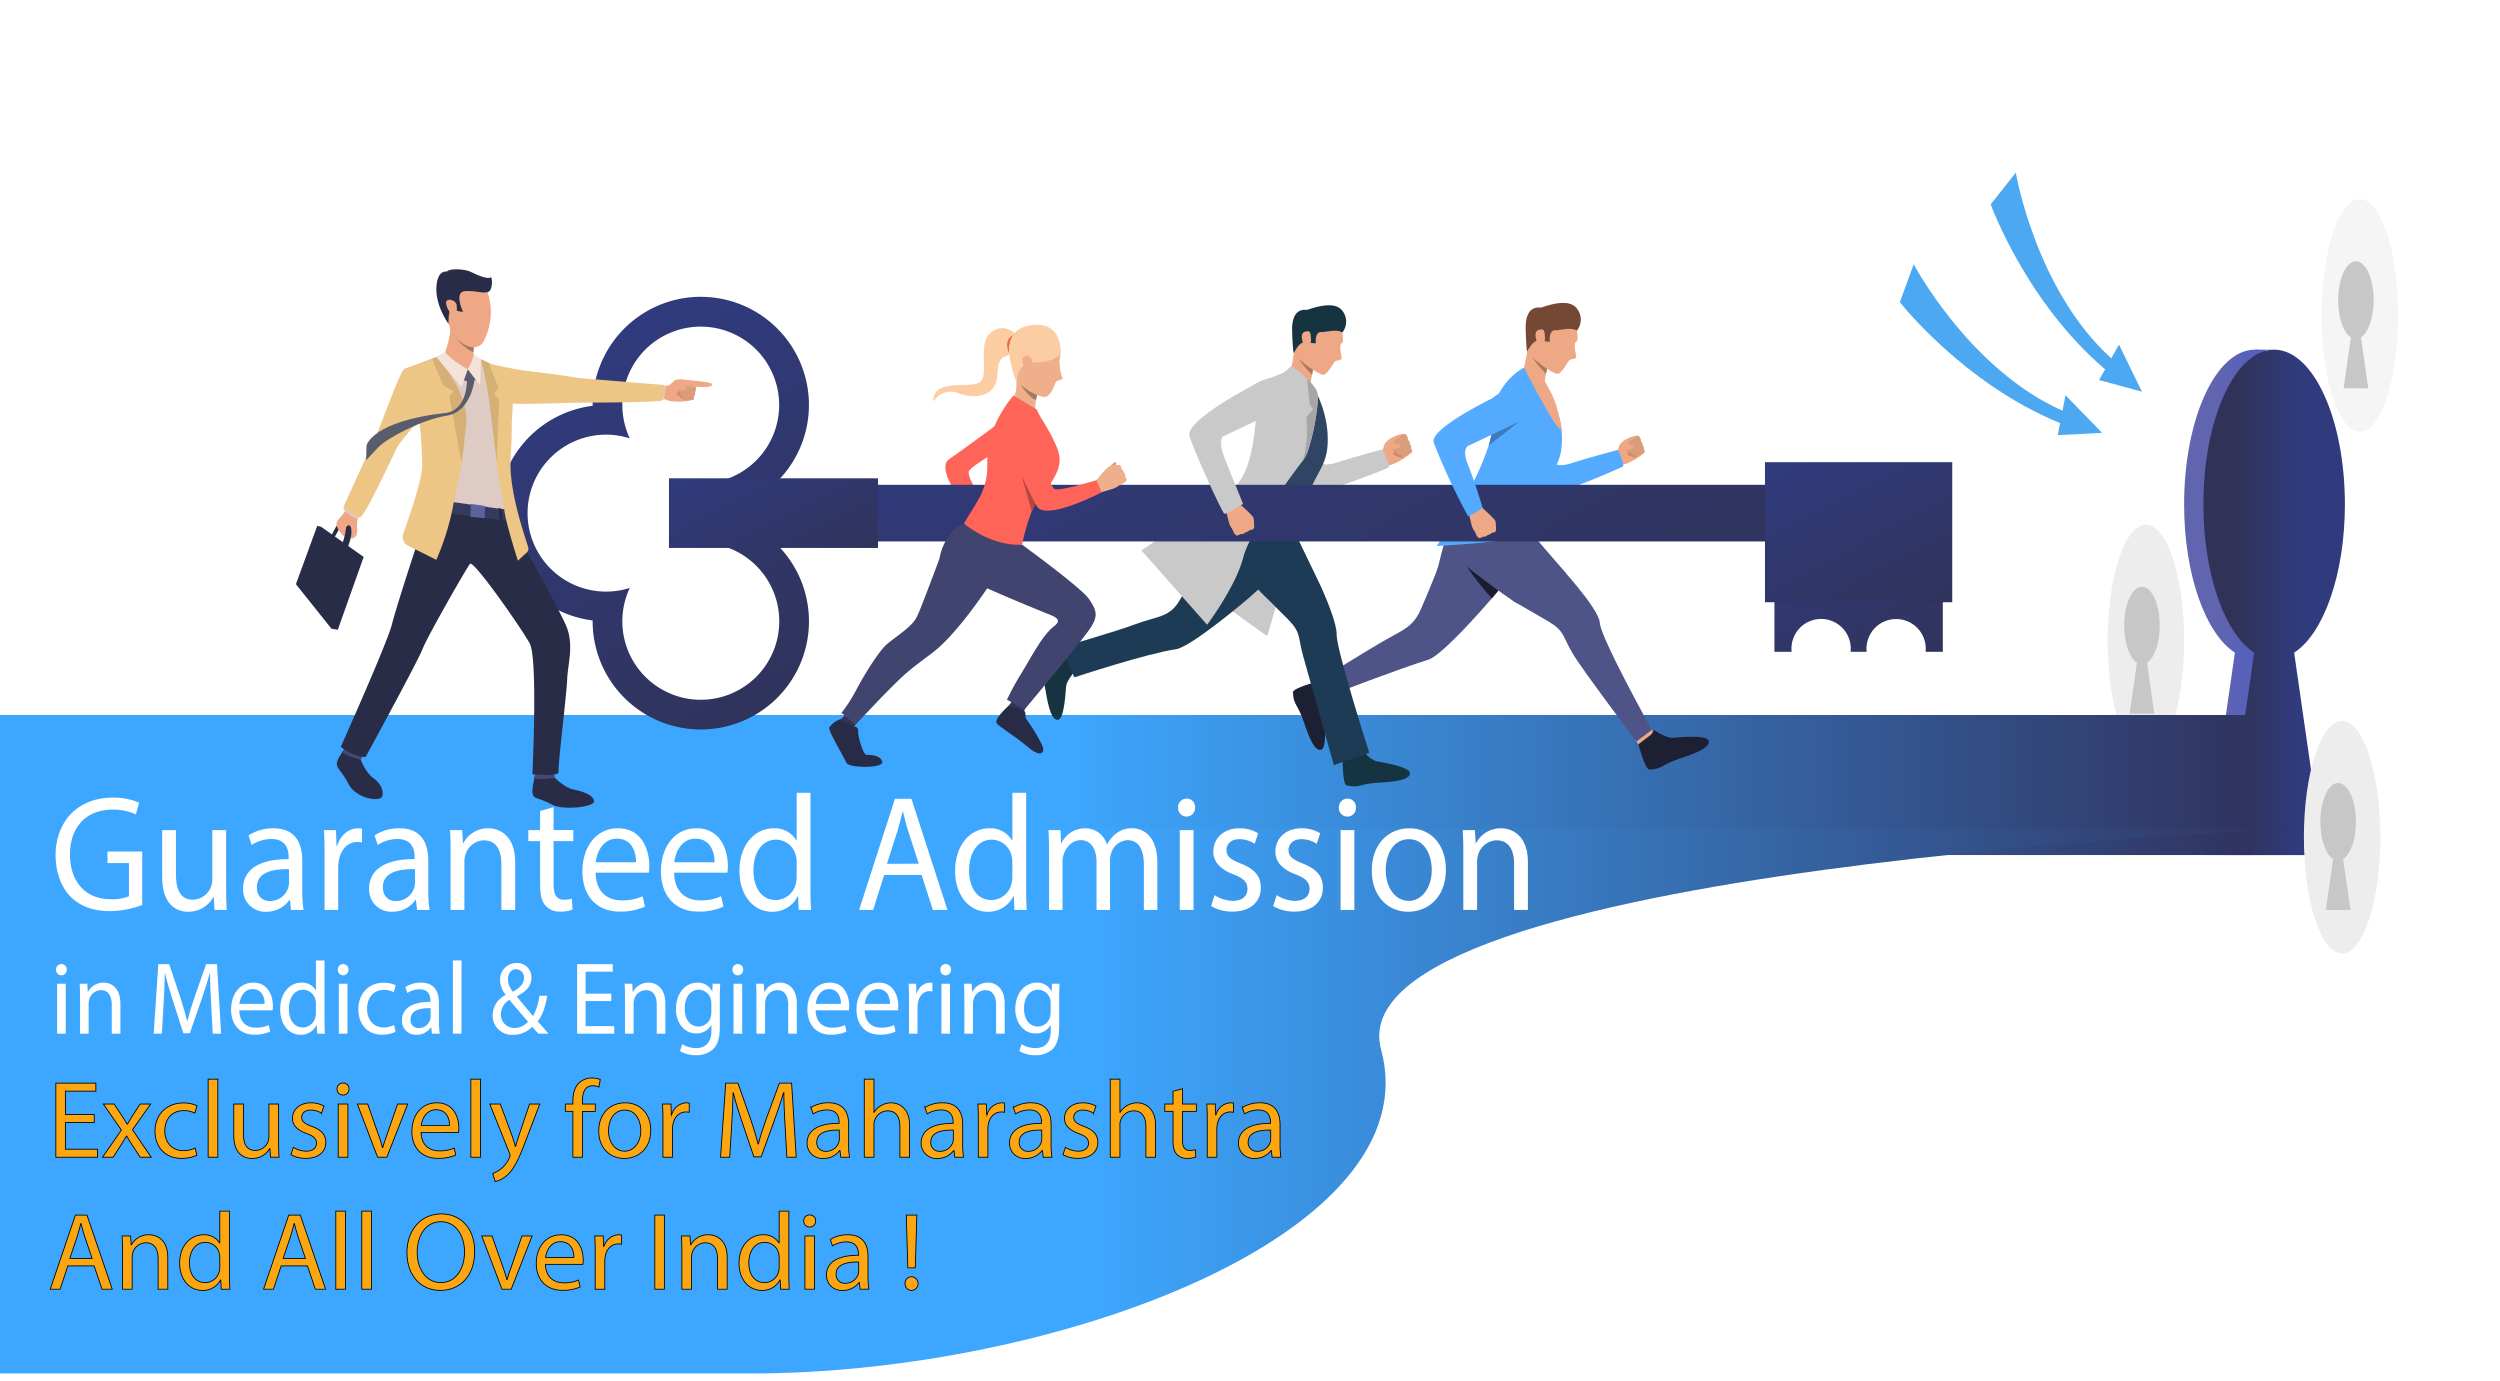 <svg id="Слой_1" data-name="Слой 1" xmlns="http://www.w3.org/2000/svg" xmlns:xlink="http://www.w3.org/1999/xlink" viewBox="0 0 727.518 401.85"><defs><style>.cls-1{mask:url(#mask);}.cls-2,.cls-4{mix-blend-mode:multiply;}.cls-2{fill:url(#linear-gradient);}.cls-3{mask:url(#mask-2);}.cls-4{fill:url(#linear-gradient-2);}.cls-5{fill:#fff;}.cls-6{mask:url(#mask-3);}.cls-7{fill:url(#linear-gradient-3);}.cls-8{fill:url(#linear-gradient-4);}.cls-9{fill:url(#linear-gradient-5);}.cls-10{fill:#ededed;}.cls-11{fill:#c7c7c7;}.cls-12{fill:url(#linear-gradient-6);}.cls-13{fill:#f5f5f5;}.cls-14{fill:#eea886;}.cls-15{fill:#1d2033;}.cls-16{fill:#4e5487;}.cls-17{fill:#cf8c6c;}.cls-18{fill:#db9c7c;}.cls-19{fill:#54aaff;}.cls-20{fill:#754836;}.cls-21{fill:#a77860;}.cls-22{fill:#1b1c2e;}.cls-23{fill:#ff6459;}.cls-24{fill:#4da8f2;}.cls-25{fill:#c9c9c9;}.cls-26{fill:#163342;}.cls-27{fill:#6281b5;}.cls-28{fill:#1d3b54;}.cls-29{fill:#2f4563;}.cls-30{fill:#dbdff0;}.cls-31{fill:#c2c6d4;}.cls-32{fill:#455b80;}.cls-33{fill:#a6a6a6;}.cls-34{fill:url(#linear-gradient-7);}.cls-35{fill:url(#linear-gradient-8);}.cls-36{fill:url(#linear-gradient-9);}.cls-37{fill:url(#linear-gradient-10);}.cls-38{fill:url(#linear-gradient-11);}.cls-39{fill:#decbc4;}.cls-40{fill:#292c47;}.cls-41{fill:#424773;}.cls-42{fill:#363a5e;}.cls-43{fill:#5d676c;}.cls-44{fill:#edc585;}.cls-45{fill:#d4b077;}.cls-46{fill:#5b629e;}.cls-47{fill:#595d6b;}.cls-48{fill:#f5e2d9;}.cls-49{fill:#5260bd;}.cls-50{fill:#313454;}.cls-51{fill:#282b45;}.cls-52{fill:#40446e;}.cls-53{fill:#fccca2;}.cls-54{fill:#e66d45;}.cls-55{fill:#efaf8b;}.cls-56{fill:#eb9981;}.cls-57{fill:#a67961;}.cls-58{fill:#b3463e;}.cls-59{fill:#3d7cba;}.cls-60{fill:url(#linear-gradient-12);}.cls-61{mask:url(#mask-4);}.cls-62{fill:url(#linear-gradient-13);}.cls-63{fill:#fca712;stroke:#000;stroke-miterlimit:10;stroke-width:0.25px;}.cls-64{filter:url(#luminosity-noclip-4);}.cls-65{filter:url(#luminosity-noclip-3);}.cls-66{filter:url(#luminosity-noclip-2);}.cls-67{filter:url(#luminosity-noclip);}</style><filter id="luminosity-noclip" x="0" y="-8442" width="727.304" height="32766" filterUnits="userSpaceOnUse" color-interpolation-filters="sRGB"><feFlood flood-color="#fff" result="bg"/><feBlend in="SourceGraphic" in2="bg"/></filter><mask id="mask" x="0" y="-8442" width="727.304" height="32766" maskUnits="userSpaceOnUse"><g class="cls-67"/></mask><linearGradient id="linear-gradient" x1="363.652" y1="48.792" x2="363.652" y2="290.983" gradientUnits="userSpaceOnUse"><stop offset="0" stop-color="#fff"/><stop offset="1"/></linearGradient><filter id="luminosity-noclip-2" x="491.717" y="-8442" width="235.587" height="32766" filterUnits="userSpaceOnUse" color-interpolation-filters="sRGB"><feFlood flood-color="#fff" result="bg"/><feBlend in="SourceGraphic" in2="bg"/></filter><mask id="mask-2" x="491.717" y="-8442" width="235.587" height="32766" maskUnits="userSpaceOnUse"><g class="cls-66"/></mask><linearGradient id="linear-gradient-2" x1="536.54" y1="302.764" x2="774.754" y2="538.219" xlink:href="#linear-gradient"/><filter id="luminosity-noclip-3" x="0" y="30.851" width="727.304" height="278.649" filterUnits="userSpaceOnUse" color-interpolation-filters="sRGB"><feFlood flood-color="#fff" result="bg"/><feBlend in="SourceGraphic" in2="bg"/></filter><mask id="mask-3" x="0" y="0" width="727.304" height="278.649" maskUnits="userSpaceOnUse"><g class="cls-65"><g transform="translate(0 -30.851)"><g class="cls-1"><polygon class="cls-2" points="727.304 94.226 727.304 309.5 0 309.5 0 76.846 62.485 76.846 62.485 111.951 98.733 111.951 98.733 67.898 127.339 67.898 127.339 86.433 142.211 86.433 155.093 73.56 169.732 73.56 169.732 30.851 210.699 30.851 210.699 94.226 252.564 94.226 252.564 109.494 268.794 109.494 268.794 86.445 330.663 86.445 330.663 111.951 354.322 111.951 354.322 76.846 390.412 76.846 390.412 129.234 392.52 129.234 392.52 58.656 424.319 58.656 424.319 76.846 451.304 76.846 451.304 111.951 487.535 111.951 487.535 67.898 516.141 67.898 516.141 86.433 531.026 86.433 543.906 73.56 558.547 73.56 558.547 30.851 599.502 30.851 599.502 94.226 727.304 94.226"/></g></g></g></mask><linearGradient id="linear-gradient-3" x1="363.652" y1="17.941" x2="363.652" y2="260.132" gradientUnits="userSpaceOnUse"><stop offset="0" stop-color="#d3d9e6"/><stop offset="1" stop-color="#fff"/></linearGradient><linearGradient id="linear-gradient-4" x1="645.046" y1="206.138" x2="662.734" y2="206.138" gradientUnits="userSpaceOnUse"><stop offset="0" stop-color="#6165b0"/><stop offset="1" stop-color="#4b5dc4"/></linearGradient><linearGradient id="linear-gradient-5" x1="650.655" y1="206.138" x2="668.343" y2="206.138" gradientUnits="userSpaceOnUse"><stop offset="0" stop-color="#303257"/><stop offset="1" stop-color="#303b7d"/></linearGradient><linearGradient id="linear-gradient-6" x1="651.481" y1="228.446" x2="309.541" y2="228.446" gradientUnits="userSpaceOnUse"><stop offset="0" stop-color="#303461"/><stop offset="1" stop-color="#3da7ff"/></linearGradient><linearGradient id="linear-gradient-7" x1="433.69" y1="248.172" x2="342.426" y2="73.81" xlink:href="#linear-gradient-5"/><linearGradient id="linear-gradient-8" x1="557.557" y1="232.234" x2="528.122" y2="176" xlink:href="#linear-gradient-5"/><linearGradient id="linear-gradient-9" x1="558.386" y1="188.34" x2="527.489" y2="129.311" xlink:href="#linear-gradient-5"/><linearGradient id="linear-gradient-10" x1="1388.401" y1="-546.571" x2="1328.638" y2="-660.749" gradientTransform="translate(-1154.942 793.758)" xlink:href="#linear-gradient-5"/><linearGradient id="linear-gradient-11" x1="238.262" y1="174.49" x2="215.028" y2="130.1" xlink:href="#linear-gradient-5"/><linearGradient id="linear-gradient-12" x1="666.257" y1="351.232" x2="316.561" y2="351.232" xlink:href="#linear-gradient-6"/><filter id="luminosity-noclip-4" x="491.717" y="317.078" width="235.587" height="115.623" filterUnits="userSpaceOnUse" color-interpolation-filters="sRGB"><feFlood flood-color="#fff" result="bg"/><feBlend in="SourceGraphic" in2="bg"/></filter><mask id="mask-4" x="491.717" y="286.228" width="235.587" height="115.623" maskUnits="userSpaceOnUse"><g class="cls-64"><g transform="translate(0 -30.851)"><g class="cls-3"><path class="cls-4" d="M727.3,317.078S697.851,368,628.5,355.443s-136.781,45.4-136.781,77.258H727.3Z"/></g></g></g></mask><linearGradient id="linear-gradient-13" x1="536.54" y1="302.764" x2="774.754" y2="538.219" xlink:href="#linear-gradient-3"/></defs><rect class="cls-5" x="2.539" y="23.988" width="724.979" height="364.555"/><g class="cls-6"><polygon class="cls-7" points="727.304 63.375 727.304 278.649 0 278.649 0 45.995 62.485 45.995 62.485 81.101 98.733 81.101 98.733 37.048 127.339 37.048 127.339 55.582 142.211 55.582 155.093 42.71 169.732 42.71 169.732 0 210.699 0 210.699 63.375 252.564 63.375 252.564 78.644 268.794 78.644 268.794 55.595 330.663 55.595 330.663 81.101 354.322 81.101 354.322 45.995 390.412 45.995 390.412 98.384 392.52 98.384 392.52 27.806 424.319 27.806 424.319 45.995 451.304 45.995 451.304 81.101 487.535 81.101 487.535 37.048 516.141 37.048 516.141 55.582 531.026 55.582 543.906 42.71 558.547 42.71 558.547 0 599.502 0 599.502 63.375 727.304 63.375"/></g><path class="cls-8" d="M676.772,177.606c0-24.852-9.219-45-20.589-45s-20.589,20.148-20.589,45c0,20.438,6.235,37.682,14.773,43.168l-8.481,58.9h28.593L662,220.774C670.535,215.288,676.772,198.044,676.772,177.606Z" transform="translate(0 -30.851)"/><path class="cls-9" d="M682.381,177.606c0-24.852-9.218-45-20.589-45s-20.589,20.148-20.589,45c0,20.438,6.237,37.682,14.775,43.168l-8.483,58.9h28.6l-8.483-58.9C676.147,215.288,682.381,198.044,682.381,177.606Z" transform="translate(0 -30.851)"/><ellipse class="cls-10" cx="624.475" cy="186.507" rx="11.119" ry="33.832"/><path class="cls-11" d="M628.5,212.891c0-6.245-2.316-11.307-5.173-11.307s-5.173,5.062-5.173,11.307c0,5.134,1.567,9.466,3.712,10.845l-2.132,14.8h7.185l-2.131-14.8C626.932,222.357,628.5,218.025,628.5,212.891Z" transform="translate(0 -30.851)"/><rect class="cls-12" y="208.07" width="655.61" height="40.751"/><path class="cls-13" d="M697.86,122.656c0,18.685-4.978,33.832-11.119,33.832s-11.12-15.147-11.12-33.832,4.98-33.834,11.12-33.834S697.86,103.971,697.86,122.656Z" transform="translate(0 -30.851)"/><path class="cls-11" d="M690.765,118.189c0-6.245-2.316-11.307-5.173-11.307s-5.173,5.062-5.173,11.307c0,5.135,1.566,9.467,3.712,10.846L682,143.832h7.185l-2.132-14.8C689.2,127.656,690.765,123.324,690.765,118.189Z" transform="translate(0 -30.851)"/><path class="cls-10" d="M692.688,274.474c0,18.685-4.979,33.833-11.12,33.833s-11.12-15.148-11.12-33.833,4.98-33.833,11.12-33.833S692.688,255.788,692.688,274.474Z" transform="translate(0 -30.851)"/><path class="cls-11" d="M685.592,270.006c0-6.244-2.316-11.307-5.173-11.307s-5.173,5.063-5.173,11.307c0,5.135,1.568,9.469,3.712,10.847l-2.131,14.8h7.184l-2.131-14.8C684.025,279.475,685.592,275.141,685.592,270.006Z" transform="translate(0 -30.851)"/><polygon class="cls-14" points="385.236 197.12 383.375 198.307 386.663 202.757 388.482 201.637 385.236 197.12"/><path class="cls-15" d="M383.375,229.157s1.794,2.353,2.553,3.316,1.815.851,1.265,1.494-2,3.484-1.931,4.783,1.037,9.6-.727,10.25-3.413-2.893-5.118-8.065-3.094-4.927-3.153-8.668C376.244,231.1,383.375,229.157,383.375,229.157Z" transform="translate(0 -30.851)"/><path class="cls-16" d="M433.032,206.246s-13.2,15.283-17.329,16.558c-8.13,2.511-27.9,10.1-27.9,10.1L384.88,228.2s12.726-7.93,17.489-10.671c5.863-3.372,8.707-4.165,10.921-8.976,1.48-3.219,5.792-13.84,5.792-13.84Z" transform="translate(0 -30.851)"/><polygon class="cls-14" points="475.744 215.052 476.984 216.897 481.385 213.481 480.215 211.677 475.744 215.052"/><path class="cls-16" d="M440.549,196.654s-.584.877-1.627,2.3c-.583.793-1.309,1.754-2.155,2.828h0c-.238.3-.485.61-.74.926-.583.721-1.211,1.48-1.882,2.264q-.538.63-1.112,1.277h0c-.132-.017-11.543-1.544-16.725-4.609a41.992,41.992,0,0,0,2.614-7.526h0c1.3-5.609,3.445-12.24,5.453-14.326C426.06,178.031,440.549,196.654,440.549,196.654Z" transform="translate(0 -30.851)"/><path class="cls-14" d="M470.433,162.894s.831-2.393.968-2.754a6.1,6.1,0,0,1,2.1-1.61,7.1,7.1,0,0,1,3-.9,1.084,1.084,0,0,1,.7.585,2.079,2.079,0,0,1,.226,1.036,1.27,1.27,0,0,1,.506,1.119,1.109,1.109,0,0,1,.311,1.193.929.929,0,0,1,.307.977,8.371,8.371,0,0,0-1.145.951,17.676,17.676,0,0,1-4.21,2.34S471,166.852,470.433,162.894Z" transform="translate(0 -30.851)"/><path class="cls-17" d="M473.726,161.446a6.278,6.278,0,0,1-.07,1.638c-.156.369,2.634,1.031,2.634,1.031S475.272,161.383,473.726,161.446Z" transform="translate(0 -30.851)"/><path class="cls-14" d="M469.56,163.8a8.6,8.6,0,0,0,1.395-1.705c.425-.792,2.354,3.382,2.354,3.382a8.481,8.481,0,0,0-3.461.844C468.792,167.069,469.56,163.8,469.56,163.8Z" transform="translate(0 -30.851)"/><path class="cls-18" d="M476.211,157.789s-2.688,1.652-2.475,2.119a.806.806,0,0,0,.574.508l-.8,1.182s-.086,1.081,1.116.859c0,0-.185,1,.951.648,0,0,.172.715.728.645a10.551,10.551,0,0,0,2.24-1.205s.274-.412-.279-.988a1.092,1.092,0,0,0-.312-1.194,1.182,1.182,0,0,0-.5-1.12s.152-1.348-.957-1.608C476.5,157.635,476.324,157.719,476.211,157.789Z" transform="translate(0 -30.851)"/><path class="cls-14" d="M471.48,160.078a10.711,10.711,0,0,1,3.377.258c.277.1.527.24.54.533s-.389.684-1.321.805a7.934,7.934,0,0,0-2.08.7S471,162.221,471.48,160.078Z" transform="translate(0 -30.851)"/><path class="cls-19" d="M444.86,147.255l6.968,17.612s.348,2.441,5.435.791c5.193-1.682,13.555-3.871,13.555-3.871s2.089,4.454,1.476,4.813a187.093,187.093,0,0,1-21.914,8.518c-4.738,1.292-13.8-22.944-13.8-22.944Z" transform="translate(0 -30.851)"/><path class="cls-16" d="M452.86,194.544s12.483,13.27,12.7,17.584,15.131,31.135,15.131,31.135l-4.476,3.339s-15.78-20.847-18.562-25.586c-3.106-5.291-2.286-6.465-7.126-9.371-3.037-1.824-9.977-5.736-9.977-5.736Z" transform="translate(0 -30.851)"/><path class="cls-16" d="M444.009,184.027s6,7.069,11.85,13.836c0,0-9.762,5.239-15.056,8.19,0,0-19.667-13.268-21.013-18.01C419.126,185.7,444.009,184.027,444.009,184.027Z" transform="translate(0 -30.851)"/><path class="cls-19" d="M449.516,173.361c-1.883,4.672-4.594,10.19-3.43,13.112,0,0-7.146,2.134-27.979,3.279,0,0,5.166-7.9,9.659-16.629.239-.458.468-.916.7-1.374a77.582,77.582,0,0,0,4.75-11.284v0c.31-1,.563-1.95.746-2.849A1.771,1.771,0,0,0,434,157.4a20.924,20.924,0,0,0-.192-2.345,20.314,20.314,0,0,1,5.074-13.528c.349-.39.715-.765,1.09-1.119a17,17,0,0,1,3.526-2.578,21.962,21.962,0,0,1,5.437,4.246c.339.371,5.043,7.4,5.537,14.363C455.071,164.948,452.19,166.744,449.516,173.361Z" transform="translate(0 -30.851)"/><path class="cls-15" d="M476.781,247.447s2.438-1.838,3.434-2.611.885-1.861,1.542-1.292,3.569,2.08,4.9,2.015,9.874-1.008,10.531.809-2.994,3.491-8.319,5.212-5.084,3.148-8.93,3.188C478.745,254.781,476.781,247.447,476.781,247.447Z" transform="translate(0 -30.851)"/><path class="cls-14" d="M458.666,126.32s.982,3.707-.018,4.006c-.825.248-.023,3.846.056,4.422s-1.531.594-1.934.854-2.361,4.2-3.642,4.025-6.447-3.487-7.6-5.451-.682-9.475,1.072-12.271S456.918,119.838,458.666,126.32Z" transform="translate(0 -30.851)"/><path class="cls-14" d="M450.381,137.287s-.078.346-.191.885c-.083.4-.183.9-.285,1.437a20.184,20.184,0,0,0-.477,4.08c.142,1.563-5.937-5.862-5.937-5.862a57.6,57.6,0,0,0,1.568-10.352C445.378,121.81,450.381,137.287,450.381,137.287Z" transform="translate(0 -30.851)"/><path class="cls-20" d="M458.877,127.084a5.15,5.15,0,0,0-.022-6.494c-2.652-3.416-9.81-.254-10.535-.242s-4.605-.653-4.334,6.613.461,6.121.461,6.121,1.592-3.016,2.889-3.008c1.408.01,3.686.238,3.686.238s-.42-3.351,1.493-3.352S457.21,125.965,458.877,127.084Z" transform="translate(0 -30.851)"/><path class="cls-14" d="M449.516,128.09c-.058-.459-.008-1.908-1.819-1.217s-.237,4.225.024,4.334S450.007,131.96,449.516,128.09Z" transform="translate(0 -30.851)"/><path class="cls-21" d="M450.19,138.172c-.083.4-.183.9-.285,1.437a28.027,28.027,0,0,1-3.978-4.834A25.631,25.631,0,0,0,450.19,138.172Z" transform="translate(0 -30.851)"/><path class="cls-22" d="M436.026,202.705c-.583.721-1.211,1.48-1.882,2.264a75.073,75.073,0,0,1-7.31-9.307C429.281,197.779,436.026,202.705,436.026,202.705Z" transform="translate(0 -30.851)"/><path class="cls-14" d="M443.491,137.827s12.272,24.108,10.748,16.539c-1.71-8.5-3.049-9.239-4.693-12.567Z" transform="translate(0 -30.851)"/><path class="cls-23" d="M295.829,158.984s-13.654,7.4-13.923,9.108c-.375,2.388,4.848,9.468,4.848,9.468l-3.914,3.267s-11.233-13.216-6.628-16.361c5.534-3.78,16.507-12.03,16.507-12.03Z" transform="translate(0 -30.851)"/><path class="cls-24" d="M623.326,144.844l-6.685-13.725-2.238,4c-22-19.861-27.794-54.038-27.794-54.038l-7.3,9.238s10.213,28.367,33.293,48.007l-1.745,3.119Z" transform="translate(0 -30.851)"/><path class="cls-24" d="M611.724,156.812,601.08,145.867l-.874,4.5C573.1,138.381,556.9,107.734,556.9,107.734l-4.038,11.057s18.576,23.746,46.645,35.18l-.683,3.508Z" transform="translate(0 -30.851)"/><path class="cls-25" d="M386.337,157.083s-8.885,24.347-8.9,27.153-8.683,31.737-8.683,31.737-16.067-11.4-20.355-14.813S380.423,156.366,386.337,157.083Z" transform="translate(0 -30.851)"/><path class="cls-26" d="M390.685,251.657s2.774-1.126,3.913-1.608,1.308-1.539,1.787-.834,2.856,2.871,4.138,3.146,9.611,1.538,9.775,3.426-3.718,2.551-9.2,2.838-5.614,1.7-9.267.768C390.694,259.1,390.685,251.657,390.685,251.657Z" transform="translate(0 -30.851)"/><path class="cls-26" d="M309.916,220.915s1.372,2.556,1.957,3.606,1.625,1.106.993,1.643-2.48,3.063-2.612,4.331-.486,9.457-2.3,9.812-2.854-3.33-3.7-8.6-2.23-5.251-1.708-8.883C302.71,221.691,309.916,220.915,309.916,220.915Z" transform="translate(0 -30.851)"/><polygon class="cls-14" points="390.093 219.081 390.802 221.143 395.834 219.017 395.18 217.012 390.093 219.081"/><polygon class="cls-14" points="311.902 189.204 309.916 190.064 312.409 194.883 314.344 194.081 311.902 189.204"/><path class="cls-27" d="M367.439,201.2h0c-.779.569-1.741,1.254-2.851,2.008h0c-.811-.347-7.97-10.6-7.97-10.6S365.6,197.605,367.439,201.2Z" transform="translate(0 -30.851)"/><path class="cls-14" d="M401.983,162.852s.909-2.618,1.06-3.013a6.67,6.67,0,0,1,2.294-1.761,7.753,7.753,0,0,1,3.285-.978,1.188,1.188,0,0,1,.763.638,2.282,2.282,0,0,1,.246,1.134,1.393,1.393,0,0,1,.554,1.226,1.208,1.208,0,0,1,.34,1.3,1.015,1.015,0,0,1,.335,1.069,9.167,9.167,0,0,0-1.251,1.04,19.421,19.421,0,0,1-4.606,2.56S402.6,167.184,401.983,162.852Z" transform="translate(0 -30.851)"/><path class="cls-17" d="M405.586,161.27a6.818,6.818,0,0,1-.075,1.79c-.172.4,2.881,1.129,2.881,1.129S407.277,161.2,405.586,161.27Z" transform="translate(0 -30.851)"/><path class="cls-14" d="M401.1,163.619a8.408,8.408,0,0,0,1.367-1.672c.417-.777,2.308,3.317,2.308,3.317a8.3,8.3,0,0,0-3.393.827C400.344,166.82,401.1,163.619,401.1,163.619Z" transform="translate(0 -30.851)"/><path class="cls-18" d="M408.307,157.267s-2.943,1.809-2.709,2.318a.876.876,0,0,0,.628.556l-.873,1.293s-.1,1.183,1.22.941c0,0-.2,1.095,1.041.709,0,0,.188.783.8.7a11.472,11.472,0,0,0,2.451-1.318s.3-.442-.306-1.073a1.216,1.216,0,0,0-.34-1.32,1.339,1.339,0,0,0-.554-1.244s.175-1.451-1.038-1.734C408.622,157.1,408.43,157.19,408.307,157.267Z" transform="translate(0 -30.851)"/><path class="cls-14" d="M403.129,159.773a11.716,11.716,0,0,1,3.7.281c.3.106.575.262.59.583s-.426.748-1.446.881a8.639,8.639,0,0,0-2.276.768S402.606,162.115,403.129,159.773Z" transform="translate(0 -30.851)"/><path class="cls-28" d="M357.27,179.473c-2.268,1.709-5.313,8.4-7.439,13.632-.046.094-5.107,10.338-7.032,13.21-2.889,4.316-6.489,3.931-12.689,6.287-5.036,1.914-21.464,6.683-21.464,6.683l4,8.672s21.3-7.009,29.561-8.178c4.193-.594,19.344-13.341,19.346-13.344h0c1.611-1.321,3.067-2.6,4.307-3.746h0c.988-.909,1.839-1.727,2.527-2.4,1.231-1.213,1.932-1.971,1.932-1.971S359.175,178.037,357.27,179.473Z" transform="translate(0 -30.851)"/><path class="cls-25" d="M376.877,147.392l6.833,17.269s.34,2.394,5.329.777c5.092-1.651,13.255-3.825,13.255-3.825s2.474,4.867,1.871,5.218c-1.742,1.017-16.02,6.286-21.876,7.882-4.645,1.267-13.532-22.5-13.532-22.5Z" transform="translate(0 -30.851)"/><path class="cls-28" d="M388.968,215.358c.1-2.885-3.145-11.026-5.591-15.963h0c-3.837-7.891-7.736-16.1-7.736-16.1s-22.27-.011-22.231,2.373c.073,4.522,11.726,15.479,13.45,17.477l-.02.01s5.588,5.458,8.006,7.953c3.852,3.976,2.779,4.88,4.385,10.679,1.44,5.192,8.927,31.7,8.927,31.7l10.328-3.558S388.809,219.837,388.968,215.358Z" transform="translate(0 -30.851)"/><path class="cls-29" d="M352.3,184.238s15.2-16.211,13.891-26.693a20.633,20.633,0,0,1-.159-2.51,20.011,20.011,0,0,1,.24-3.16,18.99,18.99,0,0,1,9.263-13.727s-.045-1.339,6.355,4.808a31.807,31.807,0,0,1,4.4,13.435c.6,8.347-1.8,10.023-4.743,16.371-2.154,4.64-5.252,8.68-5.91,10.531C375.641,183.293,373.932,186.025,352.3,184.238Z" transform="translate(0 -30.851)"/><path class="cls-30" d="M371.305,142.122s1.907-3.115,4.173-1.743,4.625,5.266,4.02,11.519-6.446,7.817-9.063,5.967S368.505,146.546,371.305,142.122Z" transform="translate(0 -30.851)"/><path class="cls-14" d="M390.414,126.864s.964,3.634-.017,3.928c-.809.243-.024,3.77.055,4.336s-1.5.581-1.9.837-2.315,4.117-3.571,3.947-6.322-3.42-7.453-5.346-.668-9.291,1.053-12.031S388.7,120.508,390.414,126.864Z" transform="translate(0 -30.851)"/><path class="cls-14" d="M382.29,137.617s-.076.34-.187.868c-.081.389-.18.878-.28,1.41a19.789,19.789,0,0,0-.468,4c.141,1.533-5.664-5.486-5.664-5.486A74.221,74.221,0,0,0,377.071,128C377.385,122.441,382.29,137.617,382.29,137.617Z" transform="translate(0 -30.851)"/><path class="cls-26" d="M390.621,127.611a5.051,5.051,0,0,0-.021-6.367c-2.6-3.349-9.62-.249-10.33-.237s-4.516-.64-4.25,6.485.551,6.016.551,6.016,1.461-2.971,2.734-2.962c1.38.009,3.613.232,3.613.232s-.412-3.286,1.464-3.287S388.986,126.516,390.621,127.611Z" transform="translate(0 -30.851)"/><path class="cls-14" d="M381.441,128.6c-.056-.452-.007-1.871-1.782-1.194s-.232,4.142.023,4.248S381.924,132.4,381.441,128.6Z" transform="translate(0 -30.851)"/><path class="cls-21" d="M382.1,138.485c-.081.389-.18.878-.28,1.41a27.537,27.537,0,0,1-3.9-4.741A25.048,25.048,0,0,0,382.1,138.485Z" transform="translate(0 -30.851)"/><path class="cls-31" d="M374.6,149.933c-.1.064-6.145,4.215-8.566,5.1a20.011,20.011,0,0,1,.24-3.16v0Z" transform="translate(0 -30.851)"/><path class="cls-25" d="M380.318,162.855a1.958,1.958,0,0,1-.13.29c-.189.343-.4.406-.631.236-2.18-1.6-5.839-24.147-5.839-24.147l.137-.117,2.064-1.846a55.58,55.58,0,0,1,4.472,3.872l0,0a13.954,13.954,0,0,1,2.768,3.411c.014.03.028.06.039.091l0,.008C384.189,147.1,382.254,157.712,380.318,162.855Z" transform="translate(0 -30.851)"/><path class="cls-32" d="M376.315,181.91s-11.023.867-14.141.477-2.989,4.136-2.989,4.136,14.588-1.232,16.584-2.961Z" transform="translate(0 -30.851)"/><path class="cls-25" d="M382.945,144.756l0,.056c-.064.93-.944,13.17-3.012,18.5-.058.148-.114.291-.175.426a11.523,11.523,0,0,1-1.294,2.023c-4.524,6.063-14.767,19.941-16.69,27.38-2.193,8.475-10.5,19.521-10.5,19.521l-19.108-21.631s18.81-12.714,26.769-18.336c7.624-5.383,6.848-30.341,6.848-30.341l7.822-3.07,1.836-.708,4.828,3.974,2.641,2.173Z" transform="translate(0 -30.851)"/><path class="cls-33" d="M383.2,144.648l0,.008c.984,2.446-.951,13.056-2.887,18.2a1.958,1.958,0,0,1-.13.29q-.086.222-.174.427a11.6,11.6,0,0,1-1.3,2.022,10.944,10.944,0,0,0,.838-2.213c1.274-4.69.609-11.1.609-11.1L382.1,150l-.96-1.552c-.048-.517-.421-4.118-.623-6.062-.079-.74-.129-1.24-.129-1.24l0,0a13.954,13.954,0,0,1,2.768,3.411Z" transform="translate(0 -30.851)"/><rect class="cls-34" x="202.195" y="141.082" width="359.513" height="16.486"/><path class="cls-35" d="M516.368,180.176v40.357h5.012a8.626,8.626,0,1,1,17.15,0h4.68a8.624,8.624,0,1,1,17.2-.916,8.394,8.394,0,0,1-.05.916h5.012V180.176Z" transform="translate(0 -30.851)"/><rect class="cls-36" x="513.62" y="134.496" width="54.5" height="40.76"/><path class="cls-37" d="M207.821,180.422c0-.082.006-.164.006-.246s-.006-.164-.006-.247a31.472,31.472,0,1,0-35.358-31.23c0,.084.006.165.007.248a31.468,31.468,0,0,0,0,62.457c0,.082-.007.164-.007.246a31.476,31.476,0,1,0,35.358-31.228Zm-3.882,54.064a22.837,22.837,0,0,1-20.669-32.545,22.835,22.835,0,1,1,0-43.531,22.815,22.815,0,1,1,13.75,12.055,22.85,22.85,0,0,1,0,19.421,22.836,22.836,0,1,1,6.919,44.6Z" transform="translate(0 -30.851)"/><rect class="cls-38" x="194.674" y="139.194" width="60.834" height="20.262"/><path class="cls-14" d="M195.181,147.6s-2.663-.605-3.3-1.441,1.4-2.955,1.4-2.955l1.969-.293Z" transform="translate(0 -30.851)"/><path class="cls-14" d="M194.115,143.559s1.933-1.77,2.236-2.032a4.741,4.741,0,0,1,2.767-.189,20.766,20.766,0,0,1,3.126.439,1.069,1.069,0,0,1,.331.852,2.162,2.162,0,0,1-.3,1.055,1.317,1.317,0,0,1-.09,1.269,1.143,1.143,0,0,1-.3,1.238.963.963,0,0,1-.2,1.041,8.754,8.754,0,0,0-1.509.3,18.335,18.335,0,0,1-4.986.062S193.124,146.66,194.115,143.559Z" transform="translate(0 -30.851)"/><path class="cls-17" d="M197.826,143.861a6.44,6.44,0,0,1-.869,1.457c-.324.259,2.085,1.911,2.085,1.911S199.265,144.562,197.826,143.861Z" transform="translate(0 -30.851)"/><path class="cls-18" d="M201.889,141.752s-3.262.183-3.3.713a.829.829,0,0,0,.273.744l-1.309.685s-.61.942.595,1.331c0,0-.661.821.546,1.058,0,0-.187.719.345.946a10.065,10.065,0,0,0,2.634,0s.468-.223.246-1.021a1.152,1.152,0,0,0,.324-1.256,1.887,1.887,0,0,0,.166-1.57,1.557,1.557,0,0,0-.185-1.631S202.026,141.743,201.889,141.752Z" transform="translate(0 -30.851)"/><path class="cls-14" d="M196.453,141.511a11.1,11.1,0,0,1,2.95,1.9c.2.224.36.477.23.75s-.692.432-1.6.084a8.211,8.211,0,0,0-2.241-.383S194.964,143.226,196.453,141.511Z" transform="translate(0 -30.851)"/><path class="cls-14" d="M202.412,143.385a28.574,28.574,0,0,0-3.853-.058c-.317.168-.243-1.128.039-1.252a25.405,25.405,0,0,1,3.522-.362A1.1,1.1,0,0,1,202.412,143.385Z" transform="translate(0 -30.851)"/><polygon class="cls-39" points="193.025 112.192 193.764 112.278 193.212 116.306 191.675 116.306 193.025 112.192"/><path class="cls-14" d="M201.489,141.6s5.782.419,5.78,1.09c0,.646-1.351,1.1-5.781.6C197.18,142.805,201.489,141.6,201.489,141.6Z" transform="translate(0 -30.851)"/><path class="cls-40" d="M161.469,257.184s2.775,2.9,5.514,3.439,5.826,1.674,5.9,3.389-8.888,2.7-12.056,1.075c-4.728-2.429-5.174-1.636-5.731-2.909s.463-4.761.416-5.17C155.456,256.5,161.469,257.184,161.469,257.184Z" transform="translate(0 -30.851)"/><path class="cls-41" d="M161.121,255.764a12.477,12.477,0,0,1,.348,1.42c-.052.031-6.1.954-5.955-.176.119-.916.3-1.914.3-1.914Z" transform="translate(0 -30.851)"/><path class="cls-40" d="M105.013,251.978s1.338,3.7,3.579,5.266,3.215,3.857,2.6,5.424-7.644.717-9.886-3.861c-1.535-3.134-3.3-4.311-3.293-5.672s1.61-3.287,1.731-3.673C99.9,248.986,105.013,251.978,105.013,251.978Z" transform="translate(0 -30.851)"/><path class="cls-41" d="M105.567,250.639a13.508,13.508,0,0,1-.554,1.339c-.058.008-5.78-1.525-5.265-2.516a9.093,9.093,0,0,1,1.193-1.632Z" transform="translate(0 -30.851)"/><path class="cls-40" d="M96.466,186.709s1.6-3.8,2.842-4.038.221.751.221.751-1.575,2.611-2.107,3.707A6.173,6.173,0,0,1,96.466,186.709Z" transform="translate(0 -30.851)"/><path class="cls-14" d="M104.316,179.659a30.183,30.183,0,0,0-.4,3.705c-.067,1.865.229,2.571-.323,3.456-.417.668-1.43.922-1.555.616s.774-3.161-.4-3.561-.888,3.615-1.493,3.113-2.762-2.918-2.09-4.279,2.107-2.01,2.791-4.156a4.841,4.841,0,0,1,1.505-2.54Z" transform="translate(0 -30.851)"/><path class="cls-40" d="M101.8,183.8s1.415.949-.543,6.179l-1.657-.919a19.2,19.2,0,0,0,1.1-4.668S101.153,183.391,101.8,183.8Z" transform="translate(0 -30.851)"/><polygon class="cls-40" points="105.832 162.083 93.492 153.329 87.544 170.24 98.297 183.263 105.832 162.083"/><path class="cls-40" d="M148.426,182.491s13.767,24.523,16.32,30.46c2.364,5.5.487,11.147.322,15.4-.188,4.874-2.808,25.737-2.522,27.157s-7.615.637-7.615.637,1.609-33.168-.731-37.942c-1.561-3.187-16.395-24.583-17.432-23.267s-12.321,20.963-13.814,24.824c-1.4,3.617-16.594,31.449-16.594,31.449a13.516,13.516,0,0,1-7.194-3.045s13.747-30.628,14.943-35.843c.61-2.653,6.433-21.283,10.753-33.3C127.145,172.674,148.426,182.491,148.426,182.491Z" transform="translate(0 -30.851)"/><path class="cls-39" d="M99.923,179.08s2.918,2.888,4.269,2.64,9.882-17.41,10.976-19.988,6.713-8.482,6.713-8.482l0,.012,0,.009,0,.01c.151.554,2.216,8.221,2.289,11.9.076,3.823,1.074,10.9,1.074,10.9l1.178.165L146,179l1.755.246s.994-1.312.843-4.283c-.095-1.889-.322-5.44-.228-8.734,0-.017,0-.034,0-.051,0-.041,0-.083,0-.125,0-.016,0-.032,0-.049.061-1.809-1.037-3.35-.7-4.652a17.854,17.854,0,0,0,.3-7.046l.12-7.165c.188.409,12.973-.819,14.032-.43,1.078.4,19.01.78,20.138-.272a3.377,3.377,0,0,0,.819-2.934l-20.48-1.406-11.523-2.661c-.163-.129-2.553-.021-3.949-.685-2.149-1.024-5.142-2.4-7.062-3.283-1.126-.517-1.884-.862-1.884-.862s-8.019-.768-8.644-.728a19.67,19.67,0,0,0-2.414.824,63.949,63.949,0,0,0-7.683,3.347c-1.225.879-9.478,18.869-10.2,20.143S99.923,179.08,99.923,179.08Z" transform="translate(0 -30.851)"/><path class="cls-42" d="M147.757,179.245s.519.62.669,3.246c0,0-21.311-2.487-23.564-3.466,0,0-.088-2.893.39-2.943C125.777,176.026,147.757,179.245,147.757,179.245Z" transform="translate(0 -30.851)"/><path class="cls-14" d="M129.584,133.156c.067,3.345,6.542,5.174,6.542,5.174s2.709-3.4,2.062-3.721c-.254-.127-.357-.634-.389-1.2a11.929,11.929,0,0,1,.036-1.515c.02-.238.038-.39.038-.39s-.925-.976-2.1-2.14c-2.057-2.033-4.885-4.638-4.889-3.6a.888.888,0,0,0,.024.195C131.4,128.288,129.584,133.156,129.584,133.156Z" transform="translate(0 -30.851)"/><path class="cls-43" d="M130.122,176.6s-.466,2.932-.506,3.7l-.986-.2s.271-3.1.431-3.624Z" transform="translate(0 -30.851)"/><path class="cls-40" d="M145.98,178.9s.373,2.667.382,3.674l-1.043-.135s-.214-3.33-.333-3.677Z" transform="translate(0 -30.851)"/><path class="cls-21" d="M132.079,128.256h0c.013.019.287.431.756,1.02a13.557,13.557,0,0,0,4.964,4.129,11.929,11.929,0,0,1,.036-1.515,3.425,3.425,0,0,0,.644-.079,20.281,20.281,0,0,0-1.408-2.062l-1.3-.389Z" transform="translate(0 -30.851)"/><path class="cls-14" d="M130.835,125.805c.56,1.218,1.092,2.1,1.244,2.451h0a4.336,4.336,0,0,0,.756,1.02c1.067,1.15,3.051,2.666,5,2.614a3.425,3.425,0,0,0,.644-.079,3.057,3.057,0,0,0,2.229-1.539c4.04-7.91,1.115-14.378,1.115-14.378s-11.047-3.124-12.775.2C127.835,118.43,129.519,122.941,130.835,125.805Z" transform="translate(0 -30.851)"/><path class="cls-40" d="M141.823,115.9s1.026-.057,1.279-2c.25-1.922-.256-2.454-.256-2.454s-.23,1.3-5.952-1.528c-1.485-.733-5.911-1.117-6.854-.037,0,0-2.294-.533-2.919,3.273-.991,6.042,3.378,11.906,3.378,11.906s-.037-3.947.833-4.469,1.621.721,1.621.721l1.78.319s-2.7-5.838.54-6.055S139.966,116.234,141.823,115.9Z" transform="translate(0 -30.851)"/><path class="cls-14" d="M132.9,119.732c-.169-1.738-3.313-2.4-3.1-.58s1.758,3.573,2.474,3.512S133.033,121.058,132.9,119.732Z" transform="translate(0 -30.851)"/><path class="cls-44" d="M115.168,161.732c-1.234,2.514-8.942,19.311-10.294,19.561s-4.951-2.863-4.951-2.863,8.6-18.961,9.324-20.236,8.975-19.264,10.2-20.143a51.523,51.523,0,0,1,6.336-2.824c.471-.186.926-.364,1.347-.523.546.606,9.321,10.525,8.5,19.316-.248,2.642-.58,6.949-1.311,11.484-.756,4.713-1.978,10.041-2.767,14.061a73.639,73.639,0,0,1-4.577,14.2l-8.217-4.113a2.859,2.859,0,0,1-1.414-3.519c1.848-5.177,5.539-15.632,5.542-20.174,0,0-.292-10.256-1-12.7C121.884,153.262,116.583,158.852,115.168,161.732Z" transform="translate(0 -30.851)"/><path class="cls-44" d="M168.159,140.838l25.227,2.07s-.352,3.283-.667,4.414c-.2.714-23.888.693-25.037.714-1.263.024-18.243.609-18.43.2l-.359,6.33c.159,5.692-.583,9.607-.242,14.025.659,8.514,3.994,18.045,5.055,21.467a1.551,1.551,0,0,1-.43,1.6l-2.559,2.362s-3.559-10.963-3.98-14.921c-.405-3.824-1.682-8.946-2.242-13.938v0c-.709-6.332-1.448-12.605-1.974-16.292a105.323,105.323,0,0,0-2.5-13.354l.051-.041,2.135.983c1.632.753,8.346,1.917,9.936,2.175C152.143,138.627,166.149,140.315,168.159,140.838Z" transform="translate(0 -30.851)"/><path class="cls-45" d="M128.928,143.005l3.151,1.776-1.347,1.373,3.584,19.35c.731-4.535,1.063-8.842,1.311-11.484.824-8.791-7.951-18.71-8.5-19.316-.421.159-.876.337-1.347.523Z" transform="translate(0 -30.851)"/><path class="cls-45" d="M139.973,135.424a101.961,101.961,0,0,1,2.548,13.44c.526,3.687,1.265,9.96,1.974,16.292l.734-18.121-1.5-1.627,1.334-1.667-2.854-7.289-2.135-.983Z" transform="translate(0 -30.851)"/><path class="cls-44" d="M125.783,135.227c-2.573,1.013-7.561,2.595-8.268,3.1-1.225.879-7.546,18.59-8.268,19.864Z" transform="translate(0 -30.851)"/><polygon class="cls-40" points="98.297 183.263 96.466 182.97 86.113 170.005 92.324 153.003 93.492 153.329 98.297 183.263"/><path class="cls-46" d="M136.988,177.51s3.135.375,4.172.633l-.136,3.515-4.106-.438Z" transform="translate(0 -30.851)"/><path class="cls-47" d="M138.121,141.115s-.864,9.5-8.12,10.7S112.993,158.1,110.093,161l-3.545,3.783.115-4.322s1.621-7.068,23.072-9.456c0,0,6.144-.139,6.184-10.134C135.919,140.871,138.173,140.7,138.121,141.115Z" transform="translate(0 -30.851)"/><path class="cls-47" d="M138.659,141.2a3.728,3.728,0,0,1-3.787.229s.762-2.989,1.224-3.095S138.884,140.656,138.659,141.2Z" transform="translate(0 -30.851)"/><path class="cls-48" d="M126.972,134.743l2.612-1.587s.074,1.433,6.542,5.174l-1.837,5.175Z" transform="translate(0 -30.851)"/><path class="cls-48" d="M137.847,133.879a12.175,12.175,0,0,1-1.721,4.451l3.585,4.675.262-7.581Z" transform="translate(0 -30.851)"/><path class="cls-25" d="M375.728,144.215s3.753,6.465-9.129,10.758l-2.747-11.481S372.373,136.977,375.728,144.215Z" transform="translate(0 -30.851)"/><path class="cls-14" d="M359.729,186.626a3,3,0,0,1-.657-.7s-.212-.549-.386-.93a2.9,2.9,0,0,0-.147-.287,5.535,5.535,0,0,1-.836-1.551c-.223-.751-.887-3.541-.887-3.541l2.4-.793,1.533-1.33s3.675,3.249,3.963,3.925a1.609,1.609,0,0,1,.072.2,7.02,7.02,0,0,1,.142,1.442c.022.119.167,1.318-.082,1.58a1.179,1.179,0,0,1-1.068.414,2.822,2.822,0,0,1-1.365.736,1.753,1.753,0,0,1-1.468.485S360.226,186.856,359.729,186.626Z" transform="translate(0 -30.851)"/><path class="cls-25" d="M373.984,149.311l-18.2,8.607s-1.4,1.307.665,6.457c2.11,5.258,5.288,13.117,5.288,13.117s-5.125,3.4-5.539,2.791c-1.2-1.765-7.921-16.3-10.03-22.364-1.673-4.814,19.868-15.669,19.868-15.669Z" transform="translate(0 -30.851)"/><path class="cls-49" d="M657.869,133.424a9.8,9.8,0,0,1,3.923-.818h-5.609Z" transform="translate(0 -30.851)"/><polygon class="cls-50" points="298.275 206.324 297.638 207.642 293.525 205.349 294.489 204.136 298.275 206.324"/><path class="cls-51" d="M293.525,236.2s3.939,1.5,4.1,1.482.333-.2.647.315-.006,1.33.273,1.875,2.376,3.328,3.305,5.147c.336.658,1.943,3.191,1.733,4.148s-1.113,1.957-4.783-1.179-8.3-5.742-8.828-6.8S292.47,237.15,293.525,236.2Z" transform="translate(0 -30.851)"/><polygon class="cls-50" points="248.141 211.948 249.083 210.788 245.911 208.118 244.684 209.257 248.141 211.948"/><path class="cls-51" d="M244.684,240.107s3.047,2.12,3.874,2.178,1.231.41,1.18,1.67,1.453,6.5,2.364,6.547,4-.051,4.637,1.965-9.737,1.98-10.442.335-5.473-9.57-4.969-10.241A6.364,6.364,0,0,1,244.684,240.107Z" transform="translate(0 -30.851)"/><path class="cls-52" d="M316.855,214.27c-2.036,2.85-8.808,11.113-13.625,16.937l-.223.272c-2.086,2.521-3.775,4.548-4.5,5.42l-.115.138-.115.138c-.1.122-.155.185-.155.185l-5.085-2.9a75.321,75.321,0,0,1,3.988-7.35c3.148-5.063,6.178-11.283,9.745-14.043,2.582-2,0-2.834-2.185-3.715-11.142-4.49-17.705-7.488-17.705-7.488L295.71,188.1s18.859,13.628,21.169,17.043S319.79,210.162,316.855,214.27Z" transform="translate(0 -30.851)"/><path class="cls-52" d="M295.182,189.379s-10.627,19.006-21.127,29.1c-2.972,2.859-6.114,4.624-10.369,8.3-2.262,1.953-6.246,6.031-9.481,9.419l-.135.142c-2.307,2.42-4.212,4.465-4.8,5.1a.734.734,0,0,0-.055.058l-.065.07-.067.073-4.213-3.323a43.807,43.807,0,0,0,4.212-6.525c2.822-5.356,7-11.878,9.2-13.638,3.77-3.014,7.237-5.112,8.573-7.887s6.564-16.928,6.564-16.928.948-7.3,7.091-10.137C286.5,180.438,295.182,189.379,295.182,189.379Z" transform="translate(0 -30.851)"/><path class="cls-53" d="M295.829,128.249s-3.884-4-7.7-.421-.05,12.471-3.113,14.332-13.433-1.435-13.43,5.578c0,0,2.584-4.291,7.293-2.49s11.176,1.225,11.367-5.493,3.208-4.4,3.88-6.263S295.829,128.249,295.829,128.249Z" transform="translate(0 -30.851)"/><path class="cls-54" d="M295.39,128.174s-1.871,1.19-1.762,5.382C293.628,133.556,291.606,129.352,295.39,128.174Z" transform="translate(0 -30.851)"/><path class="cls-55" d="M302.56,143.979a6.762,6.762,0,0,0-.758,1.814v0a14.917,14.917,0,0,0-.312,1.479,22.5,22.5,0,0,0-.289,3s-7.615-1.965-6.283-3.711.793-7.2.793-7.2S303.62,142.342,302.56,143.979Z" transform="translate(0 -30.851)"/><path class="cls-55" d="M307.451,129.354s1.9,1.782.831,6.666c0,0,.283,3.933.856,4.64s-1.645.873-1.9,1.356-.78,2.769-2.374,4.1-9.059-3.15-9.34-5.527-5.173-12.713,3.209-12.854S307.451,129.354,307.451,129.354Z" transform="translate(0 -30.851)"/><path class="cls-23" d="M301.884,176.682a7.964,7.964,0,0,0-.558.8c-.133.216-.266.445-.39.687-.242.463-.476.972-.695,1.512v0a58.79,58.79,0,0,0-2.657,8.982c-.1.457-.146.695-.146.695-9.224.508-16.927-6.164-16.927-6.164.16-.269.316-.536.471-.8,2.524-4.222,4.379-6.722,5.4-9.865h0a20.6,20.6,0,0,0,.93-6.32,28.3,28.3,0,0,1,3.939-14.985,31.9,31.9,0,0,1,3.7-5.285l6.81,4.131c.728,2.1,2.56,4.08,5,9.183C309.354,164.692,309.45,167.412,301.884,176.682Z" transform="translate(0 -30.851)"/><path class="cls-53" d="M308.559,134.26s1.335-10.175-8.637-8.735-5.3,12.99-4.108,16.679c0,0,.059-5.847,4.834-5.847S306.449,135.292,308.559,134.26Z" transform="translate(0 -30.851)"/><path class="cls-55" d="M299.928,134.9a1.365,1.365,0,0,0-2.448,1c.172,1.589,1.75,3.229,2.322,2.485A3.064,3.064,0,0,0,299.928,134.9Z" transform="translate(0 -30.851)"/><path class="cls-23" d="M300.163,155.812s-1.418-4.494-5.384-3.05-2.21,5.959-2.21,5.959Z" transform="translate(0 -30.851)"/><path class="cls-23" d="M300.163,155.812s5.209,17.026,6.781,17.4c2.2.523,13.1-2.93,13.1-2.93l.824,3.7s-16.565,8.7-19.159,4.182c-3.118-5.427-9.136-19.445-9.136-19.445Z" transform="translate(0 -30.851)"/><path class="cls-56" d="M322.8,166.665s1.2-1,1.534-1.334.673.485.349.948S322.8,166.665,322.8,166.665Z" transform="translate(0 -30.851)"/><path class="cls-55" d="M327.807,170.713a3.7,3.7,0,0,1-.742.686s-.571.259-.968.464c-.126.065-.235.124-.3.168a7.023,7.023,0,0,1-1.621.951c-.779.292-3.607,1.086-3.607,1.086l-.816-1.972-.669-1.544s2.792-3.476,3.5-3.821c.069-.033.138-.063.2-.088a8.425,8.425,0,0,1,1.49-.3c.122-.035,1.361-.308,1.624-.109a.9.9,0,0,1,.4.936,2.1,2.1,0,0,1,.72,1.171,1.324,1.324,0,0,1,.458,1.3S328.058,170.229,327.807,170.713Z" transform="translate(0 -30.851)"/><path class="cls-57" d="M301.8,145.793v0a14.917,14.917,0,0,0-.312,1.479c-2.221-.879-4.515-4.55-4.515-4.55A16.42,16.42,0,0,0,301.8,145.793Z" transform="translate(0 -30.851)"/><path class="cls-58" d="M301.326,177.483c-.133.216-.266.445-.39.687-.242.463-.476.972-.695,1.512l-2.877-10.227S300.671,176.426,301.326,177.483Z" transform="translate(0 -30.851)"/><path class="cls-19" d="M445.731,146.512s3.617,6.23-8.8,10.365l-2.594-10.155S442.5,139.536,445.731,146.512Z" transform="translate(0 -30.851)"/><path class="cls-14" d="M430.312,187.381a2.881,2.881,0,0,1-.632-.676s-.2-.529-.372-.9a2.973,2.973,0,0,0-.142-.278,5.288,5.288,0,0,1-.806-1.494c-.213-.722-.854-3.412-.854-3.412l2.233-1.1,1.554-.944s3.542,3.131,3.82,3.782a1.752,1.752,0,0,1,.069.19,6.785,6.785,0,0,1,.136,1.389c.022.115.16,1.27-.079,1.522a1.133,1.133,0,0,1-1.029.4,2.708,2.708,0,0,1-1.315.71,1.691,1.691,0,0,1-1.417.466S430.791,187.6,430.312,187.381Z" transform="translate(0 -30.851)"/><path class="cls-19" d="M444.663,152.309l-17.1,8.154s-2.411.514-.419,5.477c2.034,5.065,4.293,12.639,4.293,12.639s-3.9,2.925-4.3,2.337a186.61,186.61,0,0,1-9.9-21.2c-1.612-4.639,21.95-15.333,21.95-15.333Z" transform="translate(0 -30.851)"/><path class="cls-59" d="M442.2,153.484l-8.976,6.991a.016.016,0,0,0,0-.01v0c.31-1,.563-1.95.746-2.849A1.771,1.771,0,0,0,434,157.4Z" transform="translate(0 -30.851)"/><path class="cls-60" d="M670.479,271.916S387.355,282.673,401.913,336.3s-94.566,94.246-183.45,94.246H0V271.918Z" transform="translate(0 -30.851)"/><g class="cls-61"><path class="cls-62" d="M727.3,317.078S697.851,368,628.5,355.443s-136.781,45.4-136.781,77.258H727.3Z" transform="translate(0 -30.851)"/></g><path class="cls-5" d="M41.4,294.21a27.351,27.351,0,0,1-9.441,1.776c-4.651,0-8.482-1.248-11.493-4.272-2.645-2.689-4.287-7.009-4.287-12.049.046-9.648,6.34-16.705,16.647-16.705a18.189,18.189,0,0,1,7.662,1.487l-.957,3.409a15.26,15.26,0,0,0-6.8-1.392c-7.48,0-12.36,4.9-12.36,13.009,0,8.209,4.7,13.057,11.858,13.057a12.366,12.366,0,0,0,5.291-.864v-9.648H31.277v-3.361H41.4Z" transform="translate(0 -30.851)"/><path class="cls-5" d="M65.806,289.313c0,2.4.046,4.513.183,6.337H62.431l-.228-3.792h-.091a8.253,8.253,0,0,1-7.3,4.321c-3.466,0-7.616-2.017-7.616-10.177V272.416h4.013v12.865c0,4.417,1.278,7.393,4.926,7.393a5.828,5.828,0,0,0,5.291-3.84,6.472,6.472,0,0,0,.364-2.16V272.416h4.014Z" transform="translate(0 -30.851)"/><path class="cls-5" d="M84.691,295.65l-.319-2.928h-.138a8.1,8.1,0,0,1-6.75,3.457,6.451,6.451,0,0,1-6.75-6.673c0-5.616,4.744-8.689,13.272-8.641v-.48c0-1.92-.5-5.376-5.016-5.376a10.6,10.6,0,0,0-5.747,1.727l-.912-2.784a13.187,13.187,0,0,1,7.252-2.063c6.75,0,8.392,4.847,8.392,9.5v8.688a34.476,34.476,0,0,0,.364,5.568ZM84.1,283.793c-4.379-.1-9.35.721-9.35,5.232,0,2.737,1.733,4.034,3.786,4.034a5.524,5.524,0,0,0,5.336-3.889,4.644,4.644,0,0,0,.228-1.344Z" transform="translate(0 -30.851)"/><path class="cls-5" d="M94.453,279.665c0-2.736-.046-5.089-.182-7.249h3.511l.137,4.561H98.1c1-3.121,3.42-5.088,6.111-5.088a4.189,4.189,0,0,1,1.141.143v3.985a5.752,5.752,0,0,0-1.369-.144c-2.828,0-4.835,2.256-5.381,5.424a12.4,12.4,0,0,0-.183,1.969V295.65H94.453Z" transform="translate(0 -30.851)"/><path class="cls-5" d="M121.364,295.65l-.319-2.928h-.137a8.1,8.1,0,0,1-6.75,3.457,6.45,6.45,0,0,1-6.75-6.673c0-5.616,4.743-8.689,13.272-8.641v-.48c0-1.92-.5-5.376-5.017-5.376a10.6,10.6,0,0,0-5.746,1.727L109,273.952a13.192,13.192,0,0,1,7.252-2.063c6.75,0,8.392,4.847,8.392,9.5v8.688a34.355,34.355,0,0,0,.365,5.568Zm-.593-11.857c-4.378-.1-9.35.721-9.35,5.232,0,2.737,1.733,4.034,3.786,4.034a5.523,5.523,0,0,0,5.336-3.889,4.611,4.611,0,0,0,.228-1.344Z" transform="translate(0 -30.851)"/><path class="cls-5" d="M131.126,278.705c0-2.4-.045-4.368-.182-6.289H134.5l.228,3.841h.092a8.064,8.064,0,0,1,7.3-4.368c3.056,0,7.8,1.92,7.8,9.888V295.65H145.9V282.257c0-3.744-1.322-6.864-5.108-6.864a5.757,5.757,0,0,0-5.381,4.32,6.352,6.352,0,0,0-.274,1.969V295.65h-4.014Z" transform="translate(0 -30.851)"/><path class="cls-5" d="M161.094,265.744v6.672h5.746v3.217h-5.746v12.529c0,2.88.775,4.512,3.01,4.512a8.51,8.51,0,0,0,2.326-.288l.182,3.169a9.381,9.381,0,0,1-3.557.576,5.42,5.42,0,0,1-4.333-1.777c-1.14-1.248-1.551-3.312-1.551-6.048V275.633H153.75v-3.217h3.421v-5.568Z" transform="translate(0 -30.851)"/><path class="cls-5" d="M173.318,284.8c.091,5.712,3.557,8.064,7.571,8.064a13.882,13.882,0,0,0,6.111-1.2l.685,3.024a17.11,17.11,0,0,1-7.343,1.441c-6.8,0-10.855-4.7-10.855-11.714s3.922-12.528,10.353-12.528c7.206,0,9.122,6.672,9.122,10.944a16.7,16.7,0,0,1-.137,1.969Zm11.767-3.025c.046-2.688-1.049-6.865-5.564-6.865-4.059,0-5.838,3.937-6.157,6.865Z" transform="translate(0 -30.851)"/><path class="cls-5" d="M196.17,284.8c.091,5.712,3.558,8.064,7.571,8.064a13.89,13.89,0,0,0,6.112-1.2l.684,3.024a17.11,17.11,0,0,1-7.343,1.441c-6.8,0-10.855-4.7-10.855-11.714s3.922-12.528,10.353-12.528c7.206,0,9.122,6.672,9.122,10.944a16.7,16.7,0,0,1-.137,1.969Zm11.767-3.025c.046-2.688-1.049-6.865-5.564-6.865-4.059,0-5.838,3.937-6.157,6.865Z" transform="translate(0 -30.851)"/><path class="cls-5" d="M235.852,261.567v28.082c0,2.065.045,4.417.182,6h-3.6l-.182-4.032h-.091a8.117,8.117,0,0,1-7.526,4.561c-5.336,0-9.441-4.753-9.441-11.81-.045-7.728,4.516-12.48,9.9-12.48a7.292,7.292,0,0,1,6.659,3.551h.091V261.567Zm-4.014,20.306a7.878,7.878,0,0,0-.182-1.776,5.984,5.984,0,0,0-5.793-4.9c-4.15,0-6.613,3.841-6.613,8.978,0,4.7,2.189,8.593,6.522,8.593a6.113,6.113,0,0,0,5.884-5.042,7.75,7.75,0,0,0,.182-1.824Z" transform="translate(0 -30.851)"/><path class="cls-5" d="M257.291,285.474,254.1,295.65h-4.1L260.438,263.3h4.789l10.49,32.354h-4.241l-3.285-10.176Zm10.08-3.265L264.36,272.9c-.684-2.112-1.14-4.032-1.6-5.9h-.091c-.456,1.92-.958,3.888-1.551,5.857l-3.01,9.36Z" transform="translate(0 -30.851)"/><path class="cls-5" d="M298.616,261.567v28.082c0,2.065.046,4.417.182,6h-3.6l-.182-4.032h-.091a8.116,8.116,0,0,1-7.526,4.561c-5.336,0-9.441-4.753-9.441-11.81-.045-7.728,4.516-12.48,9.9-12.48a7.29,7.29,0,0,1,6.658,3.551h.092V261.567ZM294.6,281.873a7.822,7.822,0,0,0-.183-1.776,5.984,5.984,0,0,0-5.792-4.9c-4.15,0-6.613,3.841-6.613,8.978,0,4.7,2.189,8.593,6.522,8.593a6.112,6.112,0,0,0,5.883-5.042,7.7,7.7,0,0,0,.183-1.824Z" transform="translate(0 -30.851)"/><path class="cls-5" d="M305.278,278.705c0-2.4-.046-4.368-.183-6.289h3.512l.183,3.745h.136a7.571,7.571,0,0,1,6.933-4.272,6.559,6.559,0,0,1,6.248,4.656h.091a9.439,9.439,0,0,1,2.463-3.024,7.288,7.288,0,0,1,4.881-1.632c2.918,0,7.251,2.015,7.251,10.08V295.65h-3.922V282.5c0-4.464-1.551-7.152-4.789-7.152a5.247,5.247,0,0,0-4.743,3.84,7.271,7.271,0,0,0-.319,2.112V295.65H319.1V281.729c0-3.7-1.551-6.384-4.606-6.384-2.509,0-4.333,2.112-4.972,4.224a6.1,6.1,0,0,0-.319,2.064V295.65h-3.922Z" transform="translate(0 -30.851)"/><path class="cls-5" d="M347.789,265.888a2.488,2.488,0,1,1-4.972,0,2.513,2.513,0,0,1,2.509-2.64A2.45,2.45,0,0,1,347.789,265.888Zm-4.47,29.762V272.416h4.014V295.65Z" transform="translate(0 -30.851)"/><path class="cls-5" d="M353.445,291.33a10.152,10.152,0,0,0,5.291,1.68c2.919,0,4.287-1.536,4.287-3.456,0-2.016-1.14-3.12-4.105-4.273-3.968-1.488-5.837-3.792-5.837-6.576,0-3.744,2.873-6.816,7.616-6.816a10.607,10.607,0,0,1,5.428,1.439l-1,3.072a8.287,8.287,0,0,0-4.515-1.343c-2.372,0-3.694,1.44-3.694,3.168,0,1.921,1.322,2.784,4.2,3.936,3.831,1.536,5.793,3.553,5.793,7.009,0,4.08-3.01,6.961-8.255,6.961a12.086,12.086,0,0,1-6.2-1.585Z" transform="translate(0 -30.851)"/><path class="cls-5" d="M371.508,291.33a10.145,10.145,0,0,0,5.29,1.68c2.919,0,4.288-1.536,4.288-3.456,0-2.016-1.141-3.12-4.106-4.273-3.967-1.488-5.837-3.792-5.837-6.576,0-3.744,2.873-6.816,7.617-6.816a10.606,10.606,0,0,1,5.427,1.439l-1,3.072a8.288,8.288,0,0,0-4.516-1.343c-2.371,0-3.693,1.44-3.693,3.168,0,1.921,1.322,2.784,4.195,3.936,3.831,1.536,5.792,3.553,5.792,7.009,0,4.08-3.01,6.961-8.255,6.961a12.086,12.086,0,0,1-6.2-1.585Z" transform="translate(0 -30.851)"/><path class="cls-5" d="M394.588,265.888a2.488,2.488,0,1,1-4.971,0,2.512,2.512,0,0,1,2.508-2.64A2.45,2.45,0,0,1,394.588,265.888Zm-4.47,29.762V272.416h4.014V295.65Z" transform="translate(0 -30.851)"/><path class="cls-5" d="M420.768,283.842c0,8.593-5.656,12.337-10.992,12.337-5.974,0-10.581-4.609-10.581-11.953,0-7.777,4.834-12.337,10.946-12.337C416.48,271.889,420.768,276.736,420.768,283.842Zm-17.514.239c0,5.089,2.782,8.929,6.7,8.929,3.831,0,6.7-3.792,6.7-9.025,0-3.936-1.87-8.928-6.613-8.928S403.254,279.665,403.254,284.081Z" transform="translate(0 -30.851)"/><path class="cls-5" d="M425.833,278.705c0-2.4-.045-4.368-.182-6.289h3.557l.229,3.841h.09a8.068,8.068,0,0,1,7.3-4.368c3.056,0,7.8,1.92,7.8,9.888V295.65H440.61V282.257c0-3.744-1.322-6.864-5.108-6.864a5.759,5.759,0,0,0-5.382,4.32,6.384,6.384,0,0,0-.273,1.969V295.65h-4.014Z" transform="translate(0 -30.851)"/><path class="cls-5" d="M19.413,313.051a1.555,1.555,0,1,1-3.107,0,1.571,1.571,0,0,1,1.568-1.65A1.532,1.532,0,0,1,19.413,313.051Zm-2.793,18.6V317.131h2.508V331.65Z" transform="translate(0 -30.851)"/><path class="cls-5" d="M23.291,321.061c0-1.5-.029-2.73-.114-3.93H25.4l.142,2.4H25.6a5.04,5.04,0,0,1,4.56-2.73c1.91,0,4.874,1.2,4.874,6.179v8.67H32.526v-8.37c0-2.34-.827-4.289-3.193-4.289a3.6,3.6,0,0,0-3.363,2.7,3.992,3.992,0,0,0-.171,1.231v8.729H23.291Z" transform="translate(0 -30.851)"/><path class="cls-5" d="M61.432,322.771c-.143-2.82-.314-6.21-.286-8.73h-.085c-.656,2.37-1.454,4.89-2.423,7.68l-3.392,9.809H53.365l-3.107-9.63c-.912-2.849-1.682-5.459-2.223-7.859h-.057c-.057,2.52-.2,5.91-.371,8.939l-.513,8.67H44.729l1.339-20.218h3.164l3.278,9.779c.8,2.49,1.453,4.71,1.938,6.81h.086c.484-2.041,1.168-4.26,2.023-6.81l3.421-9.779h3.164l1.2,20.218H61.916Z" transform="translate(0 -30.851)"/><path class="cls-5" d="M69.644,324.871c.057,3.569,2.223,5.039,4.731,5.039a8.683,8.683,0,0,0,3.82-.75l.428,1.891a10.7,10.7,0,0,1-4.59.9c-4.246,0-6.783-2.939-6.783-7.319s2.451-7.83,6.47-7.83c4.5,0,5.7,4.17,5.7,6.84a10.385,10.385,0,0,1-.085,1.23ZM77,322.98c.028-1.679-.656-4.289-3.477-4.289-2.538,0-3.649,2.459-3.849,4.289Z" transform="translate(0 -30.851)"/><path class="cls-5" d="M94.444,310.352V327.9c0,1.29.029,2.76.115,3.75H92.307l-.115-2.519h-.056a5.072,5.072,0,0,1-4.7,2.849c-3.335,0-5.9-2.969-5.9-7.379-.028-4.83,2.822-7.8,6.186-7.8a4.557,4.557,0,0,1,4.161,2.22h.057v-8.669Zm-2.508,12.689a4.867,4.867,0,0,0-.114-1.11,3.739,3.739,0,0,0-3.62-3.06c-2.594,0-4.133,2.4-4.133,5.609,0,2.941,1.369,5.371,4.076,5.371a3.819,3.819,0,0,0,3.677-3.151,4.783,4.783,0,0,0,.114-1.139Z" transform="translate(0 -30.851)"/><path class="cls-5" d="M101.4,313.051a1.555,1.555,0,1,1-3.107,0,1.571,1.571,0,0,1,1.568-1.65A1.532,1.532,0,0,1,101.4,313.051Zm-2.794,18.6V317.131h2.509V331.65Z" transform="translate(0 -30.851)"/><path class="cls-5" d="M115.113,331.11a8.836,8.836,0,0,1-3.962.84c-4.161,0-6.869-2.97-6.869-7.409,0-4.47,2.907-7.71,7.411-7.71a8.031,8.031,0,0,1,3.477.75l-.57,2.04a5.584,5.584,0,0,0-2.907-.69c-3.164,0-4.874,2.46-4.874,5.49,0,3.359,2.052,5.43,4.788,5.43a6.84,6.84,0,0,0,3.079-.72Z" transform="translate(0 -30.851)"/><path class="cls-5" d="M125.69,331.65l-.2-1.83h-.085a5.06,5.06,0,0,1-4.218,2.16,4.031,4.031,0,0,1-4.219-4.169c0-3.51,2.964-5.43,8.294-5.4v-.3c0-1.2-.313-3.359-3.135-3.359a6.62,6.62,0,0,0-3.591,1.08l-.571-1.74a8.245,8.245,0,0,1,4.533-1.29c4.218,0,5.244,3.03,5.244,5.94v5.43a21.488,21.488,0,0,0,.228,3.479Zm-.371-7.41c-2.736-.059-5.843.45-5.843,3.271a2.277,2.277,0,0,0,2.366,2.519,3.452,3.452,0,0,0,3.335-2.429,2.913,2.913,0,0,0,.142-.84Z" transform="translate(0 -30.851)"/><path class="cls-5" d="M131.792,310.352H134.3v21.3h-2.508Z" transform="translate(0 -30.851)"/><path class="cls-5" d="M156.678,331.65c-.542-.57-1.055-1.139-1.8-1.979a7.663,7.663,0,0,1-5.615,2.309,5.562,5.562,0,0,1-5.9-5.669,6.657,6.657,0,0,1,3.762-5.911v-.089a7.153,7.153,0,0,1-1.6-4.23,4.786,4.786,0,0,1,4.874-4.979,4.1,4.1,0,0,1,4.247,4.289c0,2.13-1.169,3.81-4.218,5.4v.09c1.624,1.979,3.448,4.2,4.674,5.64a15.364,15.364,0,0,0,1.853-5.91h2.28c-.513,3.18-1.34,5.7-2.765,7.469,1.026,1.141,2.024,2.28,3.164,3.57Zm-3.022-3.479c-1.14-1.32-3.278-3.78-5.415-6.36a4.986,4.986,0,0,0-2.48,4.11A3.891,3.891,0,0,0,149.694,330,5.25,5.25,0,0,0,153.656,328.171Zm-5.843-12.33a5.822,5.822,0,0,0,1.454,3.63c1.938-1.17,3.192-2.25,3.192-3.96a2.341,2.341,0,0,0-2.223-2.61C148.64,312.9,147.813,314.281,147.813,315.841Z" transform="translate(0 -30.851)"/><path class="cls-5" d="M177.888,322.171H170.42v7.29h8.323v2.189h-10.8V311.432h10.375v2.189h-7.9v6.39h7.468Z" transform="translate(0 -30.851)"/><path class="cls-5" d="M181.88,321.061c0-1.5-.028-2.73-.113-3.93h2.223l.142,2.4h.057a5.043,5.043,0,0,1,4.561-2.73c1.91,0,4.874,1.2,4.874,6.179v8.67h-2.508v-8.37c0-2.34-.827-4.289-3.193-4.289a3.6,3.6,0,0,0-3.363,2.7,3.992,3.992,0,0,0-.171,1.231v8.729H181.88Z" transform="translate(0 -30.851)"/><path class="cls-5" d="M209.588,317.131c-.057,1.05-.114,2.22-.114,3.99v8.43c0,3.329-.627,5.369-1.967,6.63a7.081,7.081,0,0,1-5.016,1.739,8.558,8.558,0,0,1-4.589-1.2l.627-2.01a7.479,7.479,0,0,0,4.047,1.141c2.566,0,4.447-1.411,4.447-5.071v-1.62h-.057a4.871,4.871,0,0,1-4.39,2.431c-3.42,0-5.871-3.061-5.871-7.08,0-4.92,3.049-7.71,6.213-7.71a4.562,4.562,0,0,1,4.305,2.52h.056l.115-2.19ZM207,322.86a3.943,3.943,0,0,0-.143-1.2,3.649,3.649,0,0,0-3.506-2.79c-2.394,0-4.1,2.13-4.1,5.489,0,2.851,1.368,5.22,4.075,5.22a3.692,3.692,0,0,0,3.478-2.7,4.8,4.8,0,0,0,.2-1.41Z" transform="translate(0 -30.851)"/><path class="cls-5" d="M216.261,313.051a1.555,1.555,0,1,1-3.107,0,1.571,1.571,0,0,1,1.568-1.65A1.532,1.532,0,0,1,216.261,313.051Zm-2.794,18.6V317.131h2.509V331.65Z" transform="translate(0 -30.851)"/><path class="cls-5" d="M220.138,321.061c0-1.5-.028-2.73-.114-3.93h2.224l.142,2.4h.057a5.041,5.041,0,0,1,4.561-2.73c1.909,0,4.874,1.2,4.874,6.179v8.67h-2.508v-8.37c0-2.34-.827-4.289-3.193-4.289a3.6,3.6,0,0,0-3.363,2.7,3.99,3.99,0,0,0-.172,1.231v8.729h-2.508Z" transform="translate(0 -30.851)"/><path class="cls-5" d="M237.357,324.871c.057,3.569,2.223,5.039,4.731,5.039a8.683,8.683,0,0,0,3.82-.75l.427,1.891a10.694,10.694,0,0,1-4.589.9c-4.246,0-6.784-2.939-6.784-7.319s2.452-7.83,6.471-7.83c4.5,0,5.7,4.17,5.7,6.84a10.385,10.385,0,0,1-.085,1.23Zm7.354-1.891c.028-1.679-.656-4.289-3.478-4.289-2.537,0-3.648,2.459-3.848,4.289Z" transform="translate(0 -30.851)"/><path class="cls-5" d="M251.64,324.871c.056,3.569,2.223,5.039,4.731,5.039a8.675,8.675,0,0,0,3.819-.75l.428,1.891a10.7,10.7,0,0,1-4.589.9c-4.247,0-6.784-2.939-6.784-7.319s2.451-7.83,6.47-7.83c4.5,0,5.7,4.17,5.7,6.84a10.607,10.607,0,0,1-.085,1.23Zm7.353-1.891c.029-1.679-.655-4.289-3.477-4.289-2.537,0-3.648,2.459-3.848,4.289Z" transform="translate(0 -30.851)"/><path class="cls-5" d="M264.525,321.661c0-1.71-.028-3.181-.114-4.53h2.195l.085,2.849h.114a4.184,4.184,0,0,1,3.82-3.179,2.581,2.581,0,0,1,.712.09v2.49a3.583,3.583,0,0,0-.855-.09c-1.767,0-3.021,1.41-3.363,3.39a7.809,7.809,0,0,0-.114,1.23v7.739h-2.48Z" transform="translate(0 -30.851)"/><path class="cls-5" d="M276.754,313.051a1.555,1.555,0,1,1-3.107,0,1.571,1.571,0,0,1,1.568-1.65A1.531,1.531,0,0,1,276.754,313.051Zm-2.793,18.6V317.131h2.508V331.65Z" transform="translate(0 -30.851)"/><path class="cls-5" d="M280.632,321.061c0-1.5-.028-2.73-.114-3.93h2.223l.143,2.4h.057a5.04,5.04,0,0,1,4.56-2.73c1.91,0,4.874,1.2,4.874,6.179v8.67h-2.508v-8.37c0-2.34-.826-4.289-3.192-4.289a3.6,3.6,0,0,0-3.363,2.7,3.96,3.96,0,0,0-.172,1.231v8.729h-2.508Z" transform="translate(0 -30.851)"/><path class="cls-5" d="M308.34,317.131c-.057,1.05-.114,2.22-.114,3.99v8.43c0,3.329-.627,5.369-1.967,6.63a7.081,7.081,0,0,1-5.016,1.739,8.558,8.558,0,0,1-4.589-1.2l.627-2.01a7.479,7.479,0,0,0,4.047,1.141c2.566,0,4.447-1.411,4.447-5.071v-1.62h-.057a4.871,4.871,0,0,1-4.39,2.431c-3.42,0-5.871-3.061-5.871-7.08,0-4.92,3.049-7.71,6.213-7.71a4.562,4.562,0,0,1,4.305,2.52h.056l.115-2.19Zm-2.593,5.729a3.943,3.943,0,0,0-.143-1.2,3.649,3.649,0,0,0-3.506-2.79c-2.394,0-4.1,2.13-4.1,5.489,0,2.851,1.368,5.22,4.075,5.22a3.692,3.692,0,0,0,3.478-2.7,4.834,4.834,0,0,0,.2-1.41Z" transform="translate(0 -30.851)"/><path class="cls-63" d="M27.417,357.506H19.034v7.775h9.343v2.336H16.25V346.051H27.9v2.336H19.034V355.2h8.383Z" transform="translate(0 -30.851)"/><path class="cls-63" d="M33.21,352.13l2.207,3.328c.577.864,1.057,1.664,1.568,2.528h.1c.511-.928,1.023-1.728,1.535-2.56l2.176-3.3h3.04l-5.28,7.488,5.44,8h-3.2l-2.272-3.487c-.607-.9-1.12-1.761-1.664-2.689h-.064c-.511.928-1.055,1.76-1.631,2.689l-2.24,3.487h-3.1l5.5-7.9-5.248-7.584Z" transform="translate(0 -30.851)"/><path class="cls-63" d="M57.273,367.041a10.369,10.369,0,0,1-4.448.9c-4.671,0-7.711-3.168-7.711-7.9,0-4.768,3.263-8.223,8.319-8.223a9.431,9.431,0,0,1,3.9.8l-.64,2.176a6.53,6.53,0,0,0-3.264-.736c-3.552,0-5.472,2.624-5.472,5.855,0,3.584,2.3,5.792,5.376,5.792a8.016,8.016,0,0,0,3.456-.767Z" transform="translate(0 -30.851)"/><path class="cls-63" d="M60.57,344.9h2.816v22.719H60.57Z" transform="translate(0 -30.851)"/><path class="cls-63" d="M81.081,363.394c0,1.6.031,3.007.127,4.223h-2.5l-.16-2.527h-.064a5.829,5.829,0,0,1-5.12,2.879c-2.431,0-5.344-1.344-5.344-6.783V352.13h2.816v8.576c0,2.943.9,4.928,3.456,4.928a3.963,3.963,0,0,0,3.968-4v-9.5h2.816Z" transform="translate(0 -30.851)"/><path class="cls-63" d="M85.369,364.737a7.38,7.38,0,0,0,3.712,1.12c2.048,0,3.008-1.024,3.008-2.3,0-1.344-.8-2.08-2.88-2.848-2.784-.992-4.1-2.528-4.1-4.384,0-2.5,2.016-4.544,5.344-4.544a7.741,7.741,0,0,1,3.808.96l-.7,2.048a6.029,6.029,0,0,0-3.168-.895c-1.664,0-2.592.96-2.592,2.111,0,1.28.928,1.855,2.944,2.624,2.688,1.023,4.064,2.368,4.064,4.672,0,2.72-2.112,4.64-5.792,4.64a8.826,8.826,0,0,1-4.351-1.057Z" transform="translate(0 -30.851)"/><path class="cls-63" d="M101.561,347.778a1.744,1.744,0,0,1-3.488,0,1.716,1.716,0,0,1,1.76-1.759A1.671,1.671,0,0,1,101.561,347.778Zm-3.136,19.839V352.13h2.816v15.487Z" transform="translate(0 -30.851)"/><path class="cls-63" d="M107,352.13l3.04,8.7a39.666,39.666,0,0,1,1.248,3.968h.1c.351-1.281.8-2.561,1.311-3.968l3.008-8.7h2.944l-6.08,15.487h-2.687l-5.888-15.487Z" transform="translate(0 -30.851)"/><path class="cls-63" d="M122.553,360.386c.064,3.807,2.5,5.376,5.311,5.376a10.181,10.181,0,0,0,4.288-.8l.48,2.017a12.561,12.561,0,0,1-5.152.96c-4.768,0-7.615-3.136-7.615-7.808s2.752-8.352,7.263-8.352c5.056,0,6.4,4.448,6.4,7.3a10.638,10.638,0,0,1-.1,1.312Zm8.255-2.016c.032-1.792-.736-4.576-3.9-4.576-2.847,0-4.095,2.624-4.32,4.576Z" transform="translate(0 -30.851)"/><path class="cls-63" d="M137.017,344.9h2.816v22.719h-2.816Z" transform="translate(0 -30.851)"/><path class="cls-63" d="M145.592,352.13l3.392,9.151c.352,1.025.736,2.24.992,3.168h.064c.288-.928.608-2.111.992-3.231l3.072-9.088h2.975l-4.224,11.04c-2.015,5.311-3.391,8.031-5.311,9.695a7.615,7.615,0,0,1-3.456,1.823l-.7-2.367a7.467,7.467,0,0,0,2.464-1.376,8.542,8.542,0,0,0,2.368-3.135,2.036,2.036,0,0,0,.224-.672,2.459,2.459,0,0,0-.192-.737l-5.727-14.271Z" transform="translate(0 -30.851)"/><path class="cls-63" d="M166.712,367.617V354.274h-2.176V352.13h2.176V351.4c0-2.176.48-4.161,1.791-5.409a5.394,5.394,0,0,1,3.776-1.439,6.53,6.53,0,0,1,2.4.448l-.384,2.176a4.2,4.2,0,0,0-1.792-.353c-2.4,0-3.007,2.113-3.007,4.481v.831h3.743v2.144H169.5v13.343Z" transform="translate(0 -30.851)"/><path class="cls-63" d="M189.367,359.746c0,5.728-3.968,8.223-7.712,8.223-4.191,0-7.423-3.072-7.423-7.967,0-5.184,3.392-8.224,7.68-8.224C186.359,351.778,189.367,355.01,189.367,359.746Zm-12.287.159c0,3.393,1.952,5.952,4.7,5.952,2.687,0,4.7-2.528,4.7-6.015,0-2.624-1.312-5.951-4.639-5.951S177.08,356.962,177.08,359.905Z" transform="translate(0 -30.851)"/><path class="cls-63" d="M192.92,356.962c0-1.824-.032-3.392-.128-4.832h2.464l.1,3.04h.127a4.648,4.648,0,0,1,4.288-3.392,3.083,3.083,0,0,1,.8.1v2.656a4.235,4.235,0,0,0-.96-.095c-1.983,0-3.391,1.5-3.775,3.615a7.924,7.924,0,0,0-.128,1.311v8.256H192.92Z" transform="translate(0 -30.851)"/><path class="cls-63" d="M228.438,358.146c-.16-3.008-.352-6.624-.32-9.311h-.1c-.736,2.527-1.632,5.215-2.72,8.191L221.5,367.489h-2.112L215.9,357.218c-1.024-3.04-1.888-5.823-2.5-8.383h-.064c-.064,2.687-.224,6.3-.416,9.535l-.576,9.247h-2.655l1.5-21.566h3.552l3.68,10.431c.9,2.656,1.632,5.024,2.176,7.263h.1c.544-2.176,1.311-4.543,2.271-7.263l3.84-10.431h3.552l1.344,21.566h-2.72Z" transform="translate(0 -30.851)"/><path class="cls-63" d="M244.662,367.617l-.224-1.952h-.1a5.767,5.767,0,0,1-4.736,2.3,4.412,4.412,0,0,1-4.735-4.448c0-3.744,3.328-5.792,9.311-5.759v-.32c0-1.28-.352-3.584-3.519-3.584a7.726,7.726,0,0,0-4.032,1.152l-.64-1.856a9.61,9.61,0,0,1,5.088-1.376c4.735,0,5.887,3.232,5.887,6.336v5.791a21.8,21.8,0,0,0,.256,3.712Zm-.416-7.9c-3.072-.065-6.559.479-6.559,3.487a2.492,2.492,0,0,0,2.655,2.689,3.855,3.855,0,0,0,3.744-2.592,2.945,2.945,0,0,0,.16-.9Z" transform="translate(0 -30.851)"/><path class="cls-63" d="M251.511,344.9h2.816v9.664h.064a5.223,5.223,0,0,1,2.015-1.984,5.806,5.806,0,0,1,2.88-.8c2.08,0,5.408,1.281,5.408,6.624v9.215h-2.816v-8.9c0-2.5-.928-4.608-3.584-4.608a4.045,4.045,0,0,0-3.775,2.816,3.383,3.383,0,0,0-.192,1.343v9.344h-2.816Z" transform="translate(0 -30.851)"/><path class="cls-63" d="M277.846,367.617l-.224-1.952h-.1a5.769,5.769,0,0,1-4.736,2.3,4.411,4.411,0,0,1-4.735-4.448c0-3.744,3.327-5.792,9.311-5.759v-.32c0-1.28-.352-3.584-3.52-3.584a7.726,7.726,0,0,0-4.032,1.152l-.64-1.856a9.612,9.612,0,0,1,5.088-1.376c4.736,0,5.887,3.232,5.887,6.336v5.791a21.691,21.691,0,0,0,.257,3.712Zm-.416-7.9c-3.072-.065-6.56.479-6.56,3.487a2.493,2.493,0,0,0,2.656,2.689,3.855,3.855,0,0,0,3.744-2.592,2.945,2.945,0,0,0,.16-.9Z" transform="translate(0 -30.851)"/><path class="cls-63" d="M284.694,356.962c0-1.824-.032-3.392-.128-4.832h2.464l.1,3.04h.128a4.647,4.647,0,0,1,4.288-3.392,3.089,3.089,0,0,1,.8.1v2.656a4.235,4.235,0,0,0-.96-.095c-1.984,0-3.392,1.5-3.776,3.615a7.924,7.924,0,0,0-.128,1.311v8.256h-2.784Z" transform="translate(0 -30.851)"/><path class="cls-63" d="M303.574,367.617l-.224-1.952h-.1a5.769,5.769,0,0,1-4.736,2.3,4.411,4.411,0,0,1-4.735-4.448c0-3.744,3.327-5.792,9.311-5.759v-.32c0-1.28-.352-3.584-3.52-3.584a7.726,7.726,0,0,0-4.032,1.152l-.64-1.856a9.612,9.612,0,0,1,5.088-1.376c4.736,0,5.887,3.232,5.887,6.336v5.791a21.691,21.691,0,0,0,.257,3.712Zm-.416-7.9c-3.072-.065-6.56.479-6.56,3.487a2.493,2.493,0,0,0,2.656,2.689A3.855,3.855,0,0,0,303,363.3a2.945,2.945,0,0,0,.16-.9Z" transform="translate(0 -30.851)"/><path class="cls-63" d="M310.038,364.737a7.38,7.38,0,0,0,3.712,1.12c2.048,0,3.008-1.024,3.008-2.3,0-1.344-.8-2.08-2.88-2.848-2.784-.992-4.1-2.528-4.1-4.384,0-2.5,2.016-4.544,5.344-4.544a7.741,7.741,0,0,1,3.808.96l-.705,2.048a6.021,6.021,0,0,0-3.167-.895c-1.664,0-2.592.96-2.592,2.111,0,1.28.928,1.855,2.944,2.624,2.688,1.023,4.064,2.368,4.064,4.672,0,2.72-2.112,4.64-5.792,4.64a8.832,8.832,0,0,1-4.352-1.057Z" transform="translate(0 -30.851)"/><path class="cls-63" d="M323.094,344.9h2.815v9.664h.065a5.23,5.23,0,0,1,2.015-1.984,5.806,5.806,0,0,1,2.88-.8c2.08,0,5.407,1.281,5.407,6.624v9.215h-2.815v-8.9c0-2.5-.928-4.608-3.584-4.608a4.046,4.046,0,0,0-3.775,2.816,3.382,3.382,0,0,0-.193,1.343v9.344h-2.815Z" transform="translate(0 -30.851)"/><path class="cls-63" d="M344.118,347.683v4.447h4.032v2.144h-4.032v8.352c0,1.919.544,3.008,2.112,3.008a6.255,6.255,0,0,0,1.632-.193l.128,2.112a6.89,6.89,0,0,1-2.5.385,3.9,3.9,0,0,1-3.04-1.185c-.8-.832-1.088-2.208-1.088-4.031v-8.448h-2.4V352.13h2.4v-3.711Z" transform="translate(0 -30.851)"/><path class="cls-63" d="M351.318,356.962c0-1.824-.032-3.392-.128-4.832h2.464l.1,3.04h.128a4.647,4.647,0,0,1,4.288-3.392,3.094,3.094,0,0,1,.8.1v2.656a4.235,4.235,0,0,0-.96-.095c-1.985,0-3.392,1.5-3.776,3.615a7.924,7.924,0,0,0-.128,1.311v8.256h-2.784Z" transform="translate(0 -30.851)"/><path class="cls-63" d="M370.2,367.617l-.223-1.952h-.1a5.765,5.765,0,0,1-4.735,2.3,4.412,4.412,0,0,1-4.736-4.448c0-3.744,3.327-5.792,9.312-5.759v-.32c0-1.28-.353-3.584-3.521-3.584a7.725,7.725,0,0,0-4.031,1.152l-.64-1.856a9.611,9.611,0,0,1,5.087-1.376c4.737,0,5.888,3.232,5.888,6.336v5.791a21.8,21.8,0,0,0,.256,3.712Zm-.416-7.9c-3.071-.065-6.559.479-6.559,3.487a2.493,2.493,0,0,0,2.656,2.689,3.852,3.852,0,0,0,3.743-2.592,2.915,2.915,0,0,0,.16-.9Z" transform="translate(0 -30.851)"/><path class="cls-63" d="M19.738,399.234l-2.24,6.784h-2.88l7.328-21.567h3.36l7.359,21.567H29.689l-2.3-6.784Zm7.072-2.175L24.7,390.851c-.48-1.409-.8-2.688-1.12-3.936h-.064c-.32,1.28-.672,2.592-1.088,3.9l-2.112,6.241Z" transform="translate(0 -30.851)"/><path class="cls-63" d="M35.643,394.723c0-1.6-.033-2.912-.128-4.193H38.01l.16,2.561h.064a5.694,5.694,0,0,1,5.12-2.912c2.144,0,5.472,1.28,5.472,6.592v9.247H46.01V397.09c0-2.495-.928-4.575-3.584-4.575a4,4,0,0,0-3.776,2.88,4.043,4.043,0,0,0-.192,1.311v9.312H35.643Z" transform="translate(0 -30.851)"/><path class="cls-63" d="M66.777,383.3v18.719c0,1.376.032,2.944.128,4H64.377l-.127-2.688h-.064a5.729,5.729,0,0,1-5.28,3.039c-3.744,0-6.624-3.167-6.624-7.871-.032-5.151,3.168-8.319,6.944-8.319a5.177,5.177,0,0,1,4.671,2.368h.064V383.3Zm-2.816,13.535a4.92,4.92,0,0,0-.128-1.184,4.14,4.14,0,0,0-4.063-3.263c-2.912,0-4.64,2.559-4.64,5.983,0,3.136,1.536,5.728,4.576,5.728a4.232,4.232,0,0,0,4.127-3.36,4.845,4.845,0,0,0,.128-1.216Z" transform="translate(0 -30.851)"/><path class="cls-63" d="M81.817,399.234l-2.239,6.784H76.7l7.327-21.567h3.36l7.36,21.567H91.769l-2.3-6.784Zm7.072-2.175-2.112-6.208c-.48-1.409-.8-2.688-1.12-3.936h-.064c-.32,1.28-.672,2.592-1.088,3.9l-2.111,6.241Z" transform="translate(0 -30.851)"/><path class="cls-63" d="M97.722,383.3h2.816v22.719H97.722Z" transform="translate(0 -30.851)"/><path class="cls-63" d="M105.274,383.3h2.816v22.719h-2.816Z" transform="translate(0 -30.851)"/><path class="cls-63" d="M138.136,395.011c0,7.423-4.512,11.358-10.015,11.358-5.7,0-9.7-4.415-9.7-10.942,0-6.848,4.256-11.327,10.015-11.327C134.328,384.1,138.136,388.611,138.136,395.011Zm-16.735.351c0,4.608,2.5,8.736,6.88,8.736,4.415,0,6.911-4.064,6.911-8.959,0-4.288-2.24-8.768-6.88-8.768C123.705,386.371,121.4,390.627,121.4,395.362Z" transform="translate(0 -30.851)"/><path class="cls-63" d="M143.193,390.53l3.039,8.7a39.312,39.312,0,0,1,1.248,3.968h.1c.351-1.28.8-2.56,1.311-3.968l3.008-8.7h2.944l-6.08,15.488h-2.687l-5.888-15.488Z" transform="translate(0 -30.851)"/><path class="cls-63" d="M158.745,398.786c.064,3.808,2.5,5.376,5.311,5.376a10.165,10.165,0,0,0,4.288-.8l.48,2.017a12.561,12.561,0,0,1-5.152.96c-4.768,0-7.615-3.136-7.615-7.808s2.752-8.351,7.263-8.351c5.056,0,6.4,4.447,6.4,7.3a10.618,10.618,0,0,1-.1,1.311ZM167,396.771c.032-1.792-.736-4.577-3.9-4.577-2.847,0-4.1,2.624-4.32,4.577Z" transform="translate(0 -30.851)"/><path class="cls-63" d="M173.208,395.362c0-1.824-.032-3.391-.127-4.832h2.463l.1,3.04h.128a4.646,4.646,0,0,1,4.288-3.391,3.091,3.091,0,0,1,.8.1v2.657a4.174,4.174,0,0,0-.96-.1c-1.984,0-3.392,1.5-3.776,3.615a7.926,7.926,0,0,0-.128,1.312v8.256h-2.784Z" transform="translate(0 -30.851)"/><path class="cls-63" d="M193.336,384.451v21.567h-2.784V384.451Z" transform="translate(0 -30.851)"/><path class="cls-63" d="M198.424,394.723c0-1.6-.032-2.912-.128-4.193h2.5l.16,2.561h.064a5.692,5.692,0,0,1,5.119-2.912c2.144,0,5.472,1.28,5.472,6.592v9.247h-2.816V397.09c0-2.495-.928-4.575-3.584-4.575a4,4,0,0,0-3.775,2.88,4.043,4.043,0,0,0-.192,1.311v9.312h-2.816Z" transform="translate(0 -30.851)"/><path class="cls-63" d="M229.559,383.3v18.719c0,1.376.031,2.944.128,4h-2.528l-.128-2.688h-.064a5.728,5.728,0,0,1-5.28,3.039c-3.744,0-6.624-3.167-6.624-7.871-.031-5.151,3.168-8.319,6.944-8.319a5.178,5.178,0,0,1,4.672,2.368h.064V383.3Zm-2.816,13.535a4.971,4.971,0,0,0-.128-1.184,4.141,4.141,0,0,0-4.064-3.263c-2.912,0-4.64,2.559-4.64,5.983,0,3.136,1.536,5.728,4.576,5.728a4.233,4.233,0,0,0,4.128-3.36,4.891,4.891,0,0,0,.128-1.216Z" transform="translate(0 -30.851)"/><path class="cls-63" d="M237.367,386.179a1.744,1.744,0,0,1-3.488,0,1.716,1.716,0,0,1,1.76-1.76A1.672,1.672,0,0,1,237.367,386.179Zm-3.136,19.839V390.53h2.816v15.488Z" transform="translate(0 -30.851)"/><path class="cls-63" d="M250.294,406.018l-.224-1.953h-.095a5.77,5.77,0,0,1-4.736,2.3,4.412,4.412,0,0,1-4.736-4.447c0-3.744,3.328-5.792,9.311-5.76v-.319c0-1.281-.352-3.584-3.519-3.584a7.725,7.725,0,0,0-4.032,1.151l-.64-1.855a9.612,9.612,0,0,1,5.088-1.376c4.735,0,5.887,3.231,5.887,6.336v5.791a21.815,21.815,0,0,0,.256,3.712Zm-.416-7.9c-3.071-.064-6.559.48-6.559,3.488a2.492,2.492,0,0,0,2.656,2.688,3.853,3.853,0,0,0,3.744-2.592,2.968,2.968,0,0,0,.159-.9Z" transform="translate(0 -30.851)"/><path class="cls-63" d="M263.383,404.386a1.877,1.877,0,0,1,1.888-1.985,1.986,1.986,0,0,1,0,3.968A1.874,1.874,0,0,1,263.383,404.386Zm.8-4.576-.448-15.359h3.072l-.449,15.359Z" transform="translate(0 -30.851)"/></svg>